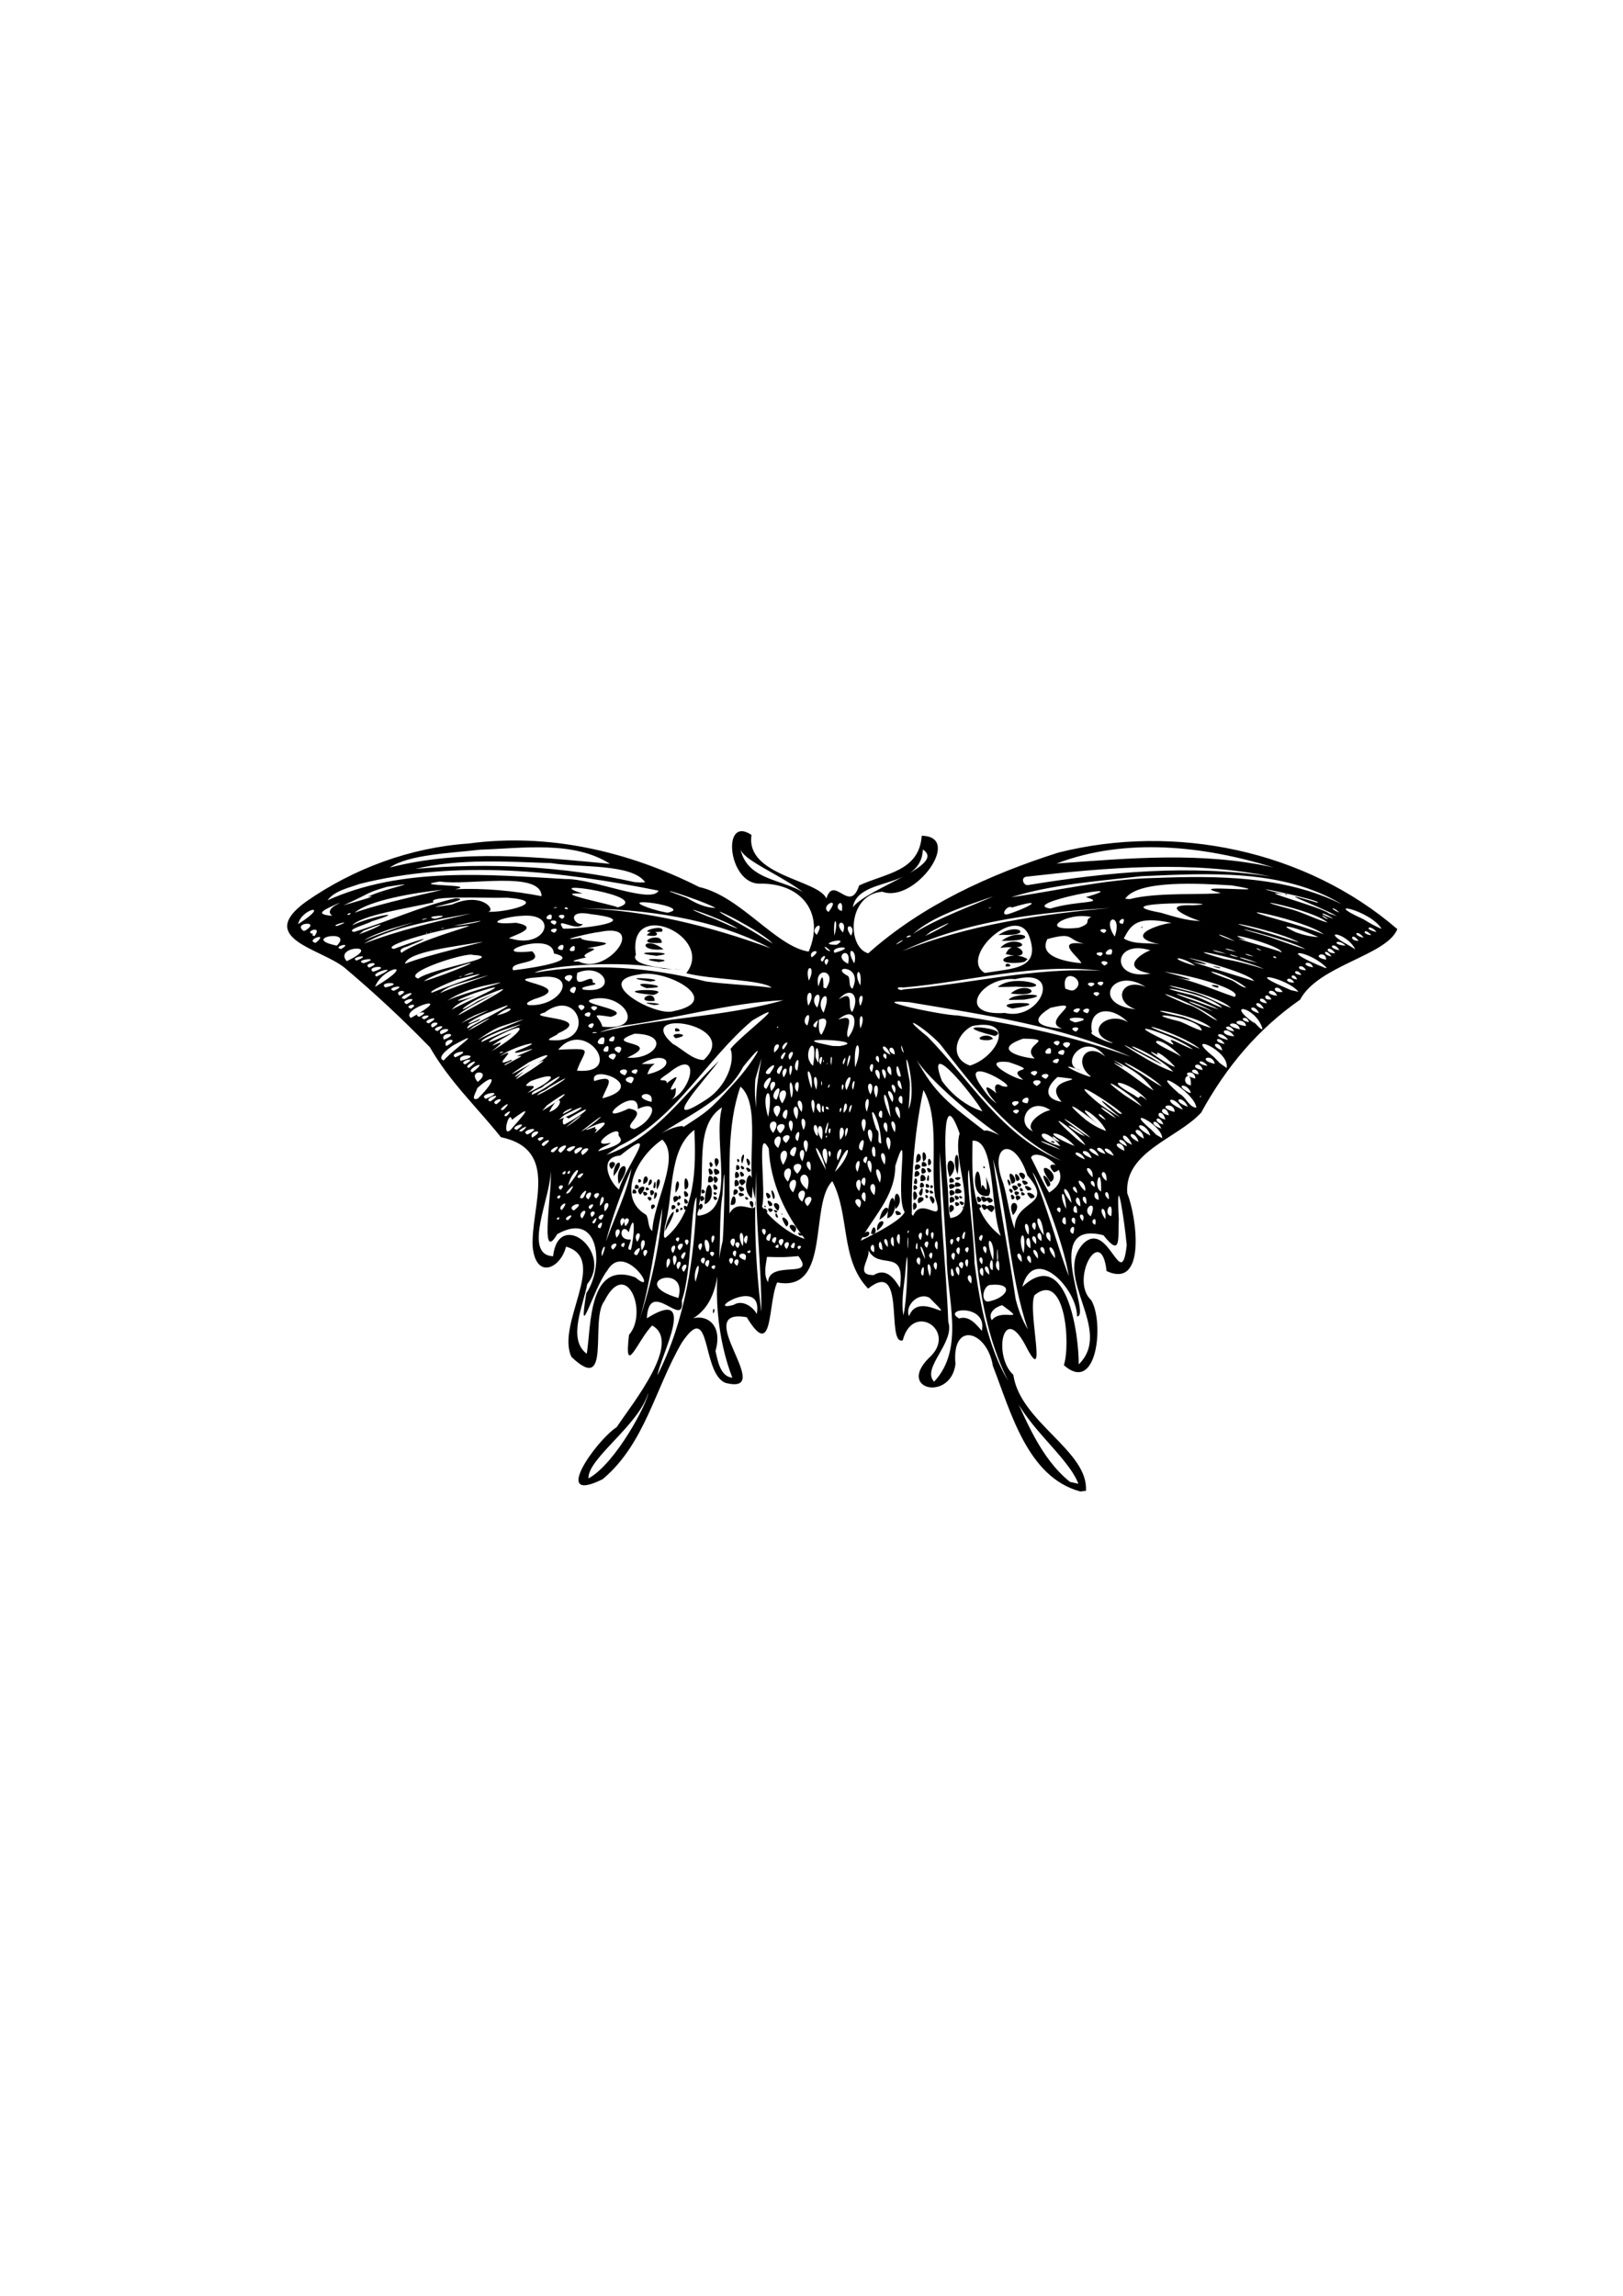 <?xml version="1.0" encoding="UTF-8" standalone="no"?>
<svg
   xmlns:dc="http://purl.org/dc/elements/1.1/"
   xmlns:cc="http://creativecommons.org/ns#"
   xmlns:rdf="http://www.w3.org/1999/02/22-rdf-syntax-ns#"
   xmlns:svg="http://www.w3.org/2000/svg"
   xmlns="http://www.w3.org/2000/svg"
   xmlns:sodipodi="http://sodipodi.sourceforge.net/DTD/sodipodi-0.dtd"
   xmlns:inkscape="http://www.inkscape.org/namespaces/inkscape"
   sodipodi:docname="butterfly.svg"
   inkscape:version="1.0 (4035a4f, 2020-05-01)"
   id="svg8"
   version="1.1"
   viewBox="0 0 210 297"
   height="297mm"
   width="210mm">
  <defs
     id="defs2" />
  <sodipodi:namedview
     inkscape:document-rotation="0"
     inkscape:window-maximized="0"
     inkscape:window-y="23"
     inkscape:window-x="0"
     inkscape:window-height="943"
     inkscape:window-width="1252"
     showgrid="false"
     inkscape:current-layer="layer1"
     inkscape:document-units="mm"
     inkscape:cy="554.28571"
     inkscape:cx="-450"
     inkscape:zoom="0.35"
     inkscape:pageshadow="2"
     inkscape:pageopacity="0.0"
     borderopacity="1.0"
     bordercolor="#666666"
     pagecolor="#ffffff"
     id="base" />
  <g
     id="layer1"
     inkscape:groupmode="layer"
     inkscape:label="Layer 1">
    <path
       d="m 139.762,192.942 c -6.836,-1.863 -8.974,-10.295 -11.293,-16.232 -0.744,-4.594 -5.378,-5.888 -4.84,-0.248 -0.606,4.83 -7.564,3.366 -3.47,-0.756 3.903,-3.442 -2.035,-7.435 -3.351,-2.31 -2.23,0.677 0.481,-10.685 -4.483,-6.693 -3.647,-3.801 -2.335,-9.529 -4.632,-13.903 -3.001,2.975 -0.135,14.455 -7.132,13.103 -1.237,2.689 -0.458,10.279 -3.938,4.501 -7.446,-1.322 3.95,10.167 -2.725,8.503 -3.183,-1.196 -1.79,-11.048 -5.682,-5.205 -3.444,5.874 -4.764,13.077 -10.237,17.654 -6.752,3.365 -0.875,-4.988 1.81,-6.728 2.197,-3.284 8.472,-10.998 4.6,-13.151 -1.772,1.698 -3.692,7.043 -3,1.206 2.522,-2.892 -0.323,-10.051 -3.182,-4.388 -1.928,2.428 1.011,12.301 -4.269,7.24 -2.029,-4.31 4.836,-12.68 -0.697,-14.261 -0.714,2.824 -3.885,4.296 -4.316,0.035 -0.269,-5.262 3.561,-12.572 -4.113,-14.2 -3.19,-3.973 -6.639,-7.191 -9.183,-11.627 -3.602,-3.706 -7.141,-6.999 -11.075,-10.317 -3.121,-2.474 -11.471,-3.759 -4.994,-8.494 6.179,-4.316 13.524,-7.036 21.084,-7.549 10.261,-1.394 20.661,0.997 29.818,5.627 5.348,1.179 9.9,7.69 14.17,8.357 2.074,-4.758 -0.685,-8.862 -6.293,-8.796 -4.144,0.124 -5.018,-8.943 -1.1,-6.298 -0.813,5.299 8.637,5.784 9.687,8.221 1.003,-3.154 3.006,2.09 4.241,-1.684 3.374,-1.585 7.77,-1.794 8.099,-6.429 5.401,0.079 -0.92,8.784 -5.098,7.238 -4.515,0.32 -4.637,7.18 -1.829,7.97 6.976,-6.229 15.727,-10.203 24.592,-13.03 15.092,-3.804 32.03,-0.312 43.871,9.897 -1.376,3.44 -10.224,4.661 -12.583,9.131 -5.404,3.759 -9.53,8.638 -12.808,14.62 -3.1,3.353 -9.945,5.048 -9.557,10.413 1.186,2.922 2.542,12.472 -2.674,10.073 -0.699,-6.286 -4.81,1.177 -1.988,3.765 1.697,2.81 0.795,12.251 -3.536,8.409 0.875,-2.693 0.202,-12.231 -3.783,-9.077 -0.997,1.897 1.837,12.501 -1.215,6.464 -2.924,-5.516 -4.162,1.48 -1.542,3.86 0.853,6.116 9.769,9.858 9.39,15.013 l -0.74,0.078 z m -0.115,-0.363 -0.24,-0.089 z m -0.115,-0.631 c -1.422,-3.695 -7.284,-7.721 -8.866,-12.728 2.076,4.405 3.897,9.368 7.78,12.487 z M 76.145,191.261 c 3.559,-1.96 7.684,-9.861 7.72,-11.053 -1.15,4.133 -7.886,8.508 -7.72,11.053 z M 120.863,178.744 c 4.05,-4.331 1.625,-10.865 1.633,-16.156 -0.274,-4.517 -0.573,-9.027 -0.887,-13.541 -0.105,7.345 0.811,14.652 1.087,21.954 0.907,2.682 -3.518,5.97 -1.833,7.744 z m 9.574,-0.11 c -4.226,-8.508 -4.207,-18.091 -5.063,-27.309 -0.507,0.607 0.71,8.534 0.707,12 0.675,5.225 1.779,11.014 4.356,15.31 z m -35.678,-0.406 c -1.87,-4.783 -2.725,-11.755 -1.246,-17.716 0.212,-2.543 0.384,-13.479 -0.022,-6.019 -0.976,6.071 1.174,14.313 -4.98,16.626 2.076,-1.587 5.216,-0.341 4.067,3.652 0.282,1.228 0.609,3.315 2.181,3.457 z m -2.484,-8.294 c -0.151,-0.987 0.449,-0.591 0,0 z m -7.213,7.979 c 3.633,-7.142 4.787,-15.118 5.073,-23.04 -0.786,0.799 -0.585,9.653 -1.914,13.347 0.409,3.95 -4.235,-3.106 -4.528,2.325 6.723,-4.242 1.779,4.861 1.369,7.367 z m 54.511,-1.405 c 4.57,-4.493 -3.419,-11.277 0.586,-15.622 3.295,-3.204 4.932,6.564 5.627,0.205 -0.277,-3.078 -1.424,-10.59 -1.024,-3.376 -0.144,2.303 0.388,5.119 -1.987,2.082 -8.144,-2.069 -1.448,10.522 -3.418,10.501 0.024,-3.585 -5.563,-9.428 -7.082,-3.824 5.831,-5.443 7.346,6.46 7.298,10.034 z m -63.655,-1.376 c 0.585,-3.324 0.116,-12.159 6.287,-9.881 3.276,2.765 -1.34,-4.881 -3.635,-0.876 -1.82,2.307 -3.851,9.99 -2.709,2.923 2.308,-3.356 1.797,-10.772 -3.763,-7.641 -2.438,4.182 -0.503,-6.322 -0.873,-8.107 0.168,2.991 -3.724,10.765 0.336,10.969 0.72,-6.225 7.823,-0.565 4.417,3.604 -0.447,2.607 -2.624,7.105 -0.061,9.009 z m 51.119,-2.962 c 0.779,-3.565 -5.276,-2.936 -2.943,-1.605 1.288,-0.423 2.221,0.765 2.943,1.605 z m 5.962,-0.191 c -2.442,-7.145 -2.489,-14.787 -4.506,-22.034 0.833,6.038 2.028,12.049 2.916,18.091 0.344,1.378 0.842,2.73 1.59,3.944 z m -50.317,-1.07 c 1.563,-4.733 2.696,-9.734 3.025,-14.658 -1.06,4.885 -1.539,9.864 -3.025,14.658 z M 128.335,170.794 c 1.253,-1.672 4.691,0.494 1.344,-1.948 -0.818,0.194 -1.937,0.992 -1.344,1.948 z m -10.71,-0.525 c 1.255,-3.526 6.746,1.708 2.637,-2.383 -1.465,-0.791 -3.25,1.099 -2.637,2.383 z m -0.745,-0.095 c 0.628,-2.294 0.701,-11.975 0.225,-5.144 -0.209,1.701 -0.484,3.431 -0.225,5.144 z m -18.958,-0.172 c 0.886,-5.074 -6.958,-0.113 -2.998,-1.196 1.129,-0.727 2.527,0.258 2.998,1.196 z m 0.593,-0.286 c 0.023,-6.084 -0.84,-12.151 -0.636,-18.232 -0.367,6.081 -0.134,12.19 0.636,18.232 z m 29.285,-1.33 c 2.515,-0.413 3.638,-2.487 0.274,-2.157 -0.85,0.167 -1.221,2.064 -0.274,2.157 z m -40.025,-0.468 c 1.353,-4.734 -6.843,-2.026 0,0 z m 28.665,-1.318 c 0.77,-5.325 -2.704,-2.167 -4.08,-4.875 0.277,1.166 -1.829,3.251 0.694,3.226 1.702,-1.076 2.789,0.682 3.387,1.649 z m 9.231,-0.554 c 0.326,-1.846 -1.178,-0.949 0,0 z m -35.689,-0.221 c 1.176,-3.637 -0.459,-1.724 0,0 z m 9.402,0.057 c 0.082,-2.987 6.309,-0.297 3.919,-3.386 -1.125,0.1 -1.94,0.189 -4.063,0.099 -0.15,1.058 -0.482,2.316 0.144,3.287 z m 20.925,-0.764 c 0.557,-1.705 -0.865,-2.433 0,0 z m 3.134,-0.172 c -0.406,-2.252 -0.663,0.823 0,0 z m 3.746,0.134 c 0.308,-2.035 -1.068,-0.587 0,0 z m 11.095,0.011 c -0.541,-3.981 -3.963,-12.822 -4.684,-13.415 1.869,4.353 3.041,9.045 4.684,13.415 z m -18.815,-0.087 c 0.377,-2.403 -0.817,-0.009 0,0 z m 4.597,0.011 c 0.426,-1.787 -1.063,-1.209 0,0 z m 3.937,-0.115 c 0.028,-1.829 -1.308,-0.961 0,0 z m -39.52,-0.364 c 1.11,-1.654 -0.935,-0.781 0,0 z m 39.968,-0.24 c 0.16,-2.81 -0.92,-0.099 0,0 z m 0.832,0.087 c 0.178,-2.648 -1.02,-0.515 0,0 z m -8.17,-0.087 c 0.552,-1.622 -0.907,-1.002 0,0 z m -33.385,-0.076 c 1.068,-1.547 -0.734,-1.104 0,0 z m 4.654,-0.028 c 0.666,-0.944 -0.979,-0.332 0,0 z m 32.086,-0.076 c 0.713,-1.431 -1.158,-0.806 0,0 z m -38.192,-0.087 c 1.095,-1.126 -0.285,-2.028 0,0 z m 38.88,-0.104 c 0.506,-1.763 -0.826,-0.851 0,0 z m -33.568,-0.029 c 0.746,-1.764 -1.078,-0.447 0,0 z m 3.795,-0.142 c 0.757,-1.479 -1.143,-0.69 0,0 z m -8.152,-0.049 c 0.942,-1.37 -0.653,-2.015 0,0 z m 31.753,-0.066 c 0.467,-1.813 -1.081,-0.633 0,0 z m 8.092,-0.087 c 0.358,-1.458 -0.948,-0.867 0,0 z m -32.468,-0.019 c 0.881,-1.124 -0.919,-0.988 0,0 z m -3.582,-0.046 c 0.757,-1.383 -1.07,-0.628 0,0 z m 42.367,-0.076 c 0.167,-1.666 -1.194,-0.815 0,0 z m -1.196,-0.162 c 0.114,-1.771 -1.319,-1.063 0,0 z m -35.782,-0.22 c 0.668,-1.521 -2.002,-0.699 0,0 z m 26.983,-0.02 c 0.641,-1.621 -0.917,-0.805 0,0 z m 5.092,0.028 c 0.459,-2.734 -1.445,-3.925 0,0 z m -8.791,-0.151 c -0.17,-1.814 -1.233,-2.477 0,0 z m -31.311,-0.011 c 1.047,-1.833 -0.918,-0.304 0,0 z m 40.751,-0.201 c -0.173,-3.259 -0.203,2.123 0,0 z m -8.627,0.164 c 0.544,-1.457 -0.864,-0.53 0,0 z m 13.767,-0.011 c 0.247,-1.365 -1.421,-1.642 0,0 z m 2.227,-0.047 c 0.088,-1.767 -1.651,-2.005 0,0 z m -41.392,-0.21 c 0.594,-1.417 -0.896,-0.592 0,0 z m -17.21,-0.068 c 0.956,-2.305 -0.363,-0.793 0,0 z m 5.504,0.038 c 1.04,-1.141 -0.694,-1.111 0,0 z m 8.752,0 c 0.862,-0.813 -0.952,-0.8 0,0 z m -9.717,-0.181 c 1.247,-2.021 -1.325,0.034 0,0 z m 41.622,-0.057 c 0.573,-1.703 -0.945,-0.674 0,0 z m 11.102,-0.058 c 0.141,-1.561 -1.309,-0.82 0,0 z m -7.635,-0.087 c 0.563,-1.27 -0.984,-1.207 0,0 z m 4.922,-0.028 c 0.484,-3.791 -1.049,-2.277 0,0 z m -45.367,-0.019 c 0.921,-1.691 -0.824,-0.84 0,0 z m 9.899,0 c 0.561,-0.717 -0.896,-0.116 0,0 z m 16.109,-0.115 c 0.246,-1.928 -1.109,-0.391 0,0 z m 12.078,0.039 c 0.64,-1.242 -0.915,-0.487 0,0 z m -33.492,-0.126 c 0.523,-1.553 -1.107,-2.456 -0.272,-0.036 z m -8.647,-0.143 c 1.123,-1.571 -0.515,-1.964 0,0 z m 31.158,-0.087 c -0.216,-2.312 -0.948,-0.006 0,0 z m -32.554,-0.009 c 0.435,-1.556 0.635,-5.505 -0.282,-2.254 -0.907,-1.4 -1.66,1.094 0.242,0.93 0.13,0.248 -0.736,1.465 0.041,1.324 z m 8.982,0.077 c 0.794,-1.545 -0.885,-0.786 0,0 z m -2.667,-0.01 c 1.287,-1.418 -0.999,-0.811 0,0 z m -8.638,-0.076 c 1.372,-1.347 -0.945,-0.699 0,0 z m 38.163,-0.115 c 0.149,-2.831 -0.206,-0.873 0,0 z m 1.223,0.019 c 0.104,-1.854 -0.499,0.289 0,0 z m 2.572,0.087 c 0.333,-2.076 -0.848,-0.611 0,0 z m -17.917,-0.03 c 0.878,-0.608 -0.636,-0.62 0,0 z m -1.567,-0.038 c 0.988,-1.453 -1.003,-0.894 0,0 z m 0.927,-0.124 c 0.611,-1.586 -1.1,0.084 0,0 z m 30.614,0.019 c 0.067,-2.676 -1.231,-0.586 0,0 z m -37.876,-0.019 c 0.898,-1.073 -1.058,-0.932 0,0 z m 5.217,-0.02 c 0.411,-0.941 -0.925,2.1e-4 0,0 z m 19.263,-0.019 c 0.707,-1.465 -0.949,-0.651 0,0 z m -39.271,-0.076 c 0.666,-1.115 -0.908,-0.248 0,0 z m 34.206,-0.02 c 0.133,-1.689 -1.095,-1.056 0,0 z m -19.989,-0.057 c 0.859,-1.782 -1.14,-0.931 0,0 z m 20.762,-0.011 c 0.14,-2.512 -0.92,-0.461 0,0 z m -19.539,-0.027 c 0.457,-2.622 -1.071,-1.958 0,0 z m 4.958,-0.068 c 1.071,-1.345 -1.057,-0.987 0,0 z m -12.181,-0.085 c 0.764,-0.964 -0.855,-0.968 0,0 z m 34.253,-0.03 c 0.739,-1.147 -0.681,-0.877 0,0 z m -6.765,-0.076 c 0.387,-2.502 -0.908,-0.785 0,0 z m 17.687,-0.028 c 0.251,-1.608 -1.221,-1.06 0,0 z m -37.493,-0.057 c 0.67,-2.074 -0.939,-0.498 0,0 z m 3.688,-0.058 c 0.784,-1.566 -1.097,-0.367 0,0 z m -8.094,-0.01 c 0.833,-1.285 -0.472,-1.321 0,0 z m -9.698,-0.162 c 1.054,-1.692 -0.785,-1.247 0,0 z m -4.062,-0.01 c 1.105,-3.119 2.74,-6.367 3.323,-9.498 -1.302,3.05 -2.558,6.435 -3.323,9.498 z m 45.626,0.011 c 0.586,-1.169 -0.846,-0.459 0,0 z m -36.29,-0.038 c 0.634,-1 -0.877,-0.38 0,0 z m 48.165,-0.011 c 0.287,-2.069 -1.341,-1.048 0,0 z m -36.337,-0.085 c 0.77,-2.039 -1.223,-0.087 0,0 z m 27.393,0.013 c 0.717,-1.522 -0.879,-0.352 0,0 z m 7.808,0.007 c 0.145,-1.977 -1.237,-0.614 0,0 z m -23.402,-0.03 c 2.116,-1.025 5.306,-2.706 5.694,-3.72 -1.31,-2.055 0.793,-12.328 -1.218,-5.951 0.032,3.991 -3.099,6.802 -4.476,9.671 z m 0.211,-0.434 c 0.711,-1.678 1.652,-0.042 0,0 z m 1.127,-0.483 c 0.392,-2.06 1.137,0.472 0,0 z m 0.803,-0.382 c -0.241,-1.717 1.933,-1.571 0,0 z m 0.291,-1.424 c 0.553,-2.709 2.222,-1.339 0,0 z m 1.008,-0.182 c 0.471,-5.664 1.999,-0.459 0,0 z m 1.223,-0.42 c -0.795,-1.23 1.571,0.052 0,0 z m -0.167,-0.774 c -0.556,-3.771 1.544,-1.21 0,0 z m 3.274,4.014 c 0.63,-1.671 -0.844,-0.79 0,0 z m 5.607,-0.164 c 0.566,-2.129 -0.749,0.113 0,0 z m -4.09,0.057 c 0.572,-1.351 -0.639,-1.08 0,0 z m -16.511,-0.057 c -2.508,-3.142 -4.46,-7.276 -4.665,-11.675 -1.696,-3.223 -0.26,5.834 -0.877,7.485 0.894,1.417 3.528,3.646 5.542,4.19 z m -0.721,-0.45 c -0.609,-0.884 1.032,0.233 0,0 z m -0.635,-0.372 c -1.771,-1.483 1.017,-1.14 0,0 z m -1.046,-0.775 c -1.535,-2.309 1.076,-0.573 0,0 z m -1.051,-1.166 c -0.352,-1.302 -0.574,0.134 0,0 z m 0.516,-0.363 c -0.393,-0.39 0.289,0.063 0,0 z m -2.37,-0.152 c -0.341,-1.502 1.174,0.071 0,0 z m 1.543,-0.105 c -0.776,-0.673 0.744,-0.17 0,0 z m -0.726,-0.076 c -0.927,-0.853 1.122,-0.404 0,0 z m 0.994,-0.153 c -1.482,-1.468 0.86,-1.224 0,0 z m -1.643,-0.459 c -0.353,-0.306 0.323,-0.265 0,0 z m 0.573,-0.153 c -0.923,-1.563 1.175,-0.041 0,0 z m 0.483,-0.927 c -0.772,-2.496 0.688,-0.114 0,0 z m -0.707,-0.058 c -0.862,-1.545 1.11,-0.23 0,0 z m -13.267,5.093 c 3.95,-3.219 3.996,-9.101 3.765,-13.98 -3.451,2.584 -2.635,8.491 -3.836,12.572 0.049,0.232 -0.296,1.348 0.071,1.408 z m -0.038,-0.879 c 0.291,-2.515 2.403,-4.037 0,0 z m 1.438,-2.398 c -0.209,-1.089 0.875,-0.11 0,0 z m 0.535,-0.306 c -0.054,-0.715 0.727,-0.093 0,0 z m 0.554,-0.058 c -0.464,-1.215 1.177,0.094 0,0 z m -1.624,-0.019 c -0.373,-1.191 1.219,-0.292 0,0 z m 0.779,-0.487 c -0.417,-0.87 0.803,-0.295 0,0 z m 0.903,-0.316 c -0.476,-1.416 1.07,0.189 0,0 z m -1.362,-0.143 c -0.714,-1.374 1.493,-0.763 0,0 z m 0.573,-0.363 c -0.268,-0.98 0.687,-0.308 0,0 z m 0.803,-0.344 c -0.633,-1.676 1.175,0.007 0,0 z m -1.237,-0.525 c -0.109,-2.608 1.065,-1.234 0,0 z m 1.204,-0.44 c -0.327,-3.137 1.193,-0.153 0,0 z m -8.834,6.259 c 1.222,-1.343 -0.636,-1.569 0,0 z m 40.276,-0.238 c 0.408,-1.923 -0.791,-0.425 0,0 z m 9.445,-0.005 c -1.437,-3.519 -0.63,-12.603 -3.664,-12.313 -0.052,5.099 -0.299,9.225 3.664,12.313 z m -1.181,-3.064 c -1.933,-1.154 1.37,-1.294 0,0 z m -0.975,-0.287 c -1.21,-1.373 1.416,-0.45 0,0 z m -0.741,-0.201 c -0.567,-1.159 1.02,-0.223 0,0 z m 1.39,-0.717 c -1.257,-1.384 1.509,-0.353 0,0 z m -1.428,-0.087 c -0.703,-1.595 1.214,-0.099 0,0 z m 0.664,-0.028 c -1.12,-1.481 1.604,-0.235 0,0 z m 0.688,-0.803 c -3.109,0.587 -1.202,-6.681 -0.945,-0.887 0.132,-1.807 1.003,2.167 0.614,-1.598 0.189,0.727 0.85,1.841 0.331,2.485 z m -0.626,-3.564 c -0.249,-0.562 0.456,-0.042 0,0 z m 5.786,8.628 c 0.381,-2.012 -1.192,-1.813 0,0 z m 1.987,0.057 c -0.251,-3.407 -1.75,-2.422 0,0 z m -36.164,-0.046 c 0.747,-1.002 -0.96,-1.127 0,0 z m 39.959,-0.153 c 0.601,-1.823 -1.077,-0.394 0,0 z m -21.338,-0.106 c 0.312,-0.731 -0.33,-0.051 0,0 z m -33.107,-0.276 c 0.109,-3.648 3.721,-9.473 1.287,-11.815 -3.291,2.2 -5.964,7.467 -2.106,9.722 0.424,0.543 0.175,1.673 0.819,2.093 z m -0.064,-2.791 c -0.505,-1.006 1.098,-0.629 0,0 z m -0.253,-1.099 c -0.968,-0.755 0.814,-0.609 0,0 z m 0.559,-0.201 c -0.165,-1.537 0.875,-0.828 0,0 z m -1.247,-0.449 c -0.789,-0.999 1.097,-0.309 0,0 z m 0.846,-0.029 c -0.593,-1.297 1.112,-0.502 0,0 z m -1.381,-0.124 c -1.187,-0.947 1.617,-1.76 0,0 z m -1.027,-0.182 c -0.06,-1.25 1.175,0.294 0,0 z m 1.753,-0.365 c -0.285,-0.898 1,0.015 0,0 z m 1.414,-0.103 c -0.368,-1.869 1.003,-1.7 0,0 z m -2.881,-0.124 c -0.01,-1.258 1.21,0.216 0,0 z m 2.408,-0.153 c 0.257,-1.96 0.516,0.63 0,0 z m -0.65,-0.268 c 0.18,-1.617 0.945,-0.228 0,0 z m -0.655,-0.163 c -0.053,-2.035 1.366,-0.425 0,0 z m -0.626,-0.201 c -0.177,-0.994 0.881,-0.049 0,0 z m 51.306,6.129 c 0.549,-1.685 -1.056,-0.803 0,0 z m -56.231,-0.223 c 0.844,-1.574 -1.046,-0.059 0,0 z m 53.604,0.039 c 0.074,-3.916 5.264,-2.765 1.639,-6.89 -1.69,-5.264 -5.094,-4.019 -3.121,1.009 0.585,1.902 0.796,4.213 1.482,5.88 z m -0.202,-1.731 c -1.038,-2.403 1.597,-1.793 0,0 z m 0.502,-1.921 c -0.711,-1.155 1.3,-0.422 0,0 z m -0.65,-0.115 c -0.552,-1.351 0.989,-0.062 0,0 z m 2.441,-0.124 c -1.584,-1.601 1.658,-0.18 0,0 z m -1.93,-0.401 c -0.734,-0.933 1.216,-0.379 0,0 z m 0.75,-0.01 c -0.405,-0.942 1.079,0.093 0,0 z m -1.342,-0.277 c -0.886,-0.926 0.697,-0.518 0,0 z m 1.185,-0.248 c -0.426,-1.026 0.938,0.126 0,0 z m -0.764,-0.057 c -1.109,-1.228 1.375,-0.583 0,0 z m 1.682,-0.038 c -1.255,-1.31 1.569,-0.043 0,0 z m -1.07,-0.42 c -0.876,-0.782 0.891,-0.598 0,0 z m -1.299,-0.206 c -0.759,-1.589 0.632,-0.343 0,0 z m 1.949,-0.1 c -1.053,-1.18 1.389,-0.192 0,0 z m -1.62,-0.163 c -1.093,-2.803 1.427,-0.199 0,0 z m 0.612,-0.344 c -0.764,-2.011 1.183,-0.008 0,0 z m 0.855,-0.18 c -1.547,-1.435 1.02,-0.938 0,0 z m -51.96,6.008 c 1.122,-1.421 -0.681,-1.28 0,0 z m 0.497,0.031 c 1.291,-1.292 -0.671,-1.448 0,0 z m 60.8,-0.199 c 0.317,-1.481 -0.966,-0.312 0,0 z m -3.822,-0.038 c 0.182,-2.064 -1.088,-0.12 0,0 z m 1.174,-0.03 c 0.358,-1.543 -1.095,-0.643 0,0 z M 76.939,158.23 c 0.834,-1.556 -0.944,0.265 0,0 z m 63.149,-0.258 c 0.523,-1.196 -1.013,-1.091 0,0 z M 73.489,157.857 c 1.392,-1.308 -1.033,-0.186 0,0 z m -1.232,-0.066 c 0.465,-0.669 -0.68,-0.059 0,0 z m 5.532,-0.002 c 1.082,-1.348 -1.166,-0.298 0,0 z m 65.233,-0.074 c 0.217,-1.914 -1.227,-1.629 0,0 z m -67.688,-0.096 c 1.248,-1.856 -0.927,-0.652 0,0 z m 47.641,-0.039 c 3.995,-0.6 0.112,-7.178 1.191,-10.947 -2.5,-7.036 -1.837,4.223 -1.56,6.724 0.145,1.327 0.024,3.229 0.37,4.222 z m -0.067,-0.717 c -0.491,-1.883 1.395,-0.606 0,0 z m 1.667,-0.602 c -0.206,-0.406 0.341,0.099 0,0 z m -0.865,-0.22 c -0.646,-1.069 1.199,-0.199 0,0 z m 0.764,-0.115 c -1.069,-0.817 0.874,-0.492 0,0 z m -1.543,-0.315 c -0.409,-1.662 1.501,-0.21 0,0 z m 0.779,-0.373 c -0.744,-1.133 1.12,-0.228 0,0 z m 0.521,-0.201 c -0.531,-0.717 0.84,-0.021 0,0 z m -1.261,-0.343 c -0.629,-1.455 1.526,-0.341 0,0 z m 0.65,-0.306 c -0.34,-1.431 1.936,0.123 0,0 z m -0.674,-0.564 c -0.735,-1.229 1.688,-0.449 0,0 z m 0.688,-0.287 c -0.508,-1.278 1.74,-0.019 0,0 z m -0.76,-0.545 c -0.317,-1.398 1.428,0.083 0,0 z m 1.065,-0.315 c -1.252,-0.38 1.188,-0.649 0,0 z m -1.07,-0.397 c -1.141,-3.569 1.834,-1.987 0,0 z m 1.032,-0.329 c -1.034,-2.842 0.615,-3.902 0,0 z m -47.335,5.504 c 1.128,-0.928 -0.677,-1.015 0,0 z m 64.564,-0.104 c 1.105,-2.555 -1.456,-0.977 0,0 z m 2.661,-0.023 c 0.359,-2.652 -1.287,-0.307 0,0 z m -25.65,-0.034 c 1.208,-2.801 4.228,1.748 2.831,-2.489 -0.566,-4.452 0.618,-10.122 -1.487,-13.796 -1.06,4.86 -1.567,10.47 -1.5,15.653 l -0.015,0.417 0.169,0.215 z m 0.051,-0.766 c -0.346,-1.917 1.101,-0.408 0,0 z m 2.499,-0.793 c -1.219,-1.78 0.908,-0.749 0,0 z m -1.868,-0.067 c -0.482,-1.405 1.753,-0.685 0,0 z m -0.592,-0.401 c -0.427,-2.371 1.162,-0.373 0,0 z m 1.581,-0.273 c -0.4,-0.91 0.791,-0.043 0,0 z m -0.917,-0.616 c 0.794,-2.028 0.529,1.283 0,0 z m 1.471,0 c -0.427,-0.892 1.074,0.15 0,0 z m -0.516,-0.019 c -0.545,-1.055 0.987,-0.132 0,0 z m -1.605,-0.401 c -0.35,-1.363 1.127,-0.163 0,0 z m 2.202,-0.22 c -0.372,-0.802 0.767,-0.22 0,0 z m -0.592,-0.096 c -0.409,-1.133 1.09,0.079 0,0 z m -0.807,-0.027 c -0.127,-1.46 1.221,0.137 0,0 z m -0.803,-0.537 c 0.186,-1.696 0.871,0.59 0,0 z m 0.884,-0.278 c -0.295,-1.894 1.576,0.077 0,0 z m 0.798,-0.181 c 0.277,-1.68 0.45,0.797 0,0 z m -1.581,-0.373 c -0.17,-1.666 1.501,-0.131 0,0 z m 0.932,-0.411 c -0.398,-1.608 1.334,-0.054 0,0 z m 0.879,-0.153 c -0.811,-1.234 1.077,-0.146 0,0 z m -1.734,-0.315 c -0.377,-1.487 1.68,-0.337 0,0 z m 0.86,-0.478 c -0.249,-1.433 1.504,0.249 0,0 z m 0.822,-0.134 c -0.248,-1.868 0.955,-0.069 0,0 z m -1.567,-0.343 c -0.068,-2.4 1.411,-0.312 0,0 z m 0.912,-0.163 c -0.44,-2.46 1.039,-0.412 0,0 z m -29.009,7.013 c 4.98,-0.673 1.724,-9.417 2.981,-14.008 -3.744,2.429 -1.994,8.58 -2.979,12.627 0.376,0.143 -0.631,1.458 -0.001,1.38 z m 0.1,-0.736 c -0.306,-1.507 1.003,-0.53 0,0 z m 0.626,-0.736 c 0.211,-5.284 2.02,-0.64 0,0 z m -0.497,-0.382 c -0.351,-1.437 1.169,-0.233 0,0 z m 1.796,-0.172 c -0.647,-0.981 0.996,-0.079 0,0 z m 0,-0.65 c -0.568,-0.673 0.832,-0.218 0,0 z m -1.658,-0.201 c -0.304,-1.119 1.032,0.016 0,0 z m 1.605,-0.459 c -0.606,-1.6 1.198,0.038 0,0 z m 0.091,-0.87 c -0.774,-1.595 1.143,-0.579 0,0 z m -0.874,-0.106 c -0.164,-1.946 1.548,0.141 0,0 z m 0.912,-0.965 c -0.822,-1.625 1.548,-0.215 0,0 z m -0.726,-0.038 c -0.598,-1.807 1.172,0.08 0,0 z m 0.1,-0.965 c -0.468,-1.377 0.849,-0.145 0,0 z m 0.741,-0.029 c -0.759,-1.836 1.037,-1.102 0,0 z m 1.731,6.031 c 1.441,-2.603 4.319,1.545 3.091,-2.859 -0.863,-4.065 0.997,-11.28 -1.671,-13.556 -1.799,5.083 -1.356,11.025 -1.42,16.415 z m 2.97,-0.718 c -1.048,-1.154 0.559,-1.214 0,0 z m -2.828,-0.42 c 0.328,-2.621 1.305,0.374 0,0 z m 2.03,-0.641 c -0.626,-0.778 0.825,-0.06 0,0 z m 0.721,-0.162 c -1.944,-1.501 0.561,-5.922 0,0 z m -1.529,-0.268 c -0.84,-0.931 1.498,-0.171 0,0 z m -0.817,-0.162 c -0.304,-1.504 1.348,-0.375 0,0 z m 0.932,-0.449 c -1.123,-1.369 1.37,-0.31 0,0 z m -0.779,-0.697 c -0.328,-1.875 1.352,-0.03 0,0 z m 0.893,-0.105 c -1.244,-1.208 1.516,-0.888 0,0 z m -0.836,-0.946 c -0.308,-1.822 1.264,-0.068 0,0 z m 0.745,-0.21 c -0.646,-1.406 1.098,0.002 0,0 z m 0.936,-0.593 c -0.999,-1.15 1.071,-0.179 0,0 z m -1.548,-0.247 c -0.264,-1.467 1.085,-0.026 0,0 z m 0.688,-0.116 c -0.509,-1.038 0.973,0.126 0,0 z m 0.855,-0.448 c -0.807,-1.867 0.793,-0.382 0,0 z m -0.798,-0.258 c -0.443,-1.012 0.731,-2.046 0,0 z m -0.573,-0.191 c -0.321,-0.869 0.601,-0.156 0,0 z m 43.92,6.537 c -0.026,-2.08 -1.081,0.165 0,0 z m -2.227,-0.029 c 0.461,-1.157 -1.051,-0.531 0,0 z m -62.899,-0.259 c 1.973,-1.501 -1.23,-0.626 0,0 z m 4.012,0.117 c 1.267,-1.31 -0.448,-1.589 0,0 z m -5.561,-0.172 c 1.349,-1.738 -0.829,-0.367 0,0 z m 3.716,-0.125 c 1.111,-1.22 -0.919,-0.342 0,0 z m 61.545,-0.028 c -0.166,-3.135 -1.152,-2.009 0,0 z m -26.745,-0.163 c 0.877,-1.605 -1.578,-1.348 0,0 z m 28.589,-0.172 c -0.042,-2.189 -1.326,-0.648 0,0 z m -35.296,-0.019 c 1.598,-1.933 -1.36,-1.255 0,0 z m -26.899,-0.043 c 1.076,-0.734 0.158,-2.192 0,0 z m 62.95,-0.214 c 0.205,-1.662 -1.136,-0.874 0,0 z m -1.902,-0.163 c -0.316,-2.409 -2.004,-2.374 0,0 z m -34.866,-0.162 c 1.334,-2.408 -1.583,-1.347 0,0 z m 8.16,0 c 0.41,-2.3 -1.203,-0.748 0,0 z m 30.222,-0.24 c -0.077,-2.117 -1.23,-0.188 0,0 z m -66.025,-0.069 c 1.164,-1.677 -1.128,-0.556 0,0 z m 67.335,0.003 c 0.1,-1.63 -1.12,-0.784 0,0 z m -71.147,-0.077 c 0.693,-0.835 -0.81,-0.22 0,0 z m 4.806,-0.029 c 1.223,-1.15 -1.01,-0.7 0,0 z m -1.671,-0.085 c 1.305,-2.288 -1.374,0.496 0,0 z m 37.667,-0.343 c 0.612,-2.428 -1.443,-1.36 0,0 z m 26.257,-0.268 c -0.13,-1.467 -1.201,-0.668 0,0 z m 3.085,-0.221 c 0.098,-3.891 -1.169,-0.496 0,3e-5 z m -68.767,0.106 c 1.511,-2.187 -1.531,0.963 0,0 z m 28.914,0.019 c 1.39,-2.778 -1.557,-1.452 0,0 z m 33.127,0.028 c 4.079,-2.571 -1.64,-6.032 -2.351,-4.543 0.773,1.491 1.513,3.209 2.351,4.543 z m -0.205,-0.775 c -1.714,-3.167 1.33,-0.032 0,0 z m 0.382,-0.574 c -2.63,-3.581 1.732,-1.036 0,0 z m 0.454,-1.27 c -1.775,-1.856 2.201,-0.707 0,0 z m -25.195,2.419 c 0.791,-2.495 -1.234,-1.286 0,0 z m 29.2,0 c 0.347,-1.143 -1.626,-2.099 -0.429,-0.463 z m -67.86,-0.154 c 1.012,-0.914 -0.845,-0.632 0,0 z m 7.568,-0.037 c 0.858,-3.077 5.546,-8.733 0.156,-4.405 -2.838,0.208 -1.443,3.381 -0.156,4.405 z m -0.025,-0.727 c -0.739,-2.825 2.348,-3.323 0,0 z m -0.674,-0.999 c -0.106,-2.393 1.903,-2.302 0,0 z m -0.268,-0.917 c -1.095,-1.199 1.426,-1.281 0,0 z m 25.321,2.633 c 0.923,-3.167 -2.4,-1.868 0,0 z m 37.199,-0.333 c 0.068,-1.368 -1.18,-0.63 0,0 z m -68.128,-0.154 c 2.612,-3.139 0.463,-2.25 0,0 z m 38.354,0 c 0.582,-2.057 -1.163,-0.538 0,0 z m 1.969,-0.401 c 0.667,-1.801 -1.36,-2.746 0,0 z m -11.887,-0.134 c 1.429,-2.84 -1.651,-1.618 0,0 z m 41.22,-0.076 c 0.113,-1.92 -1.426,-1.11 0,0 z m -68.165,-0.382 c 1.427,-1.332 -1.087,-0.119 0,0 z m 66.35,-0.095 c 0.252,-1.479 -1.738,-1.713 0,0 z m -68.299,-0.402 c 0.568,-0.919 -0.875,0.085 0,0 z m 0.65,-0.115 c 0.229,-0.896 -0.767,0.326 0,0 z m 29.457,0.047 c 1.743,-1.85 -1.685,-1.537 0,0 z m 9.509,-0.123 c 0.566,-2.046 -1.222,-2.133 0,0 z m -4.655,-0.106 c 2.315,-2.176 2.194,-5.134 0,0 z m 2.935,-0.008 c 0.905,-2.523 -0.828,-1.095 0,0 z m -6.097,-0.154 c 0.303,-2.021 -1.23,-1.083 0,0 z m 2.015,-0.097 c -0.721,-3.064 -2.497,-4.413 0,0 z m -5.542,-0.658 c 1.627,-2.648 -1.311,-2.203 0,0 z m 13.129,-0.019 c 0.518,-2.076 -1.265,-1.898 0,0 z m -7.548,-0.038 c 0.702,-3.061 -1.375,-2.359 0,0 z m 5.113,-0.142 c 0.753,-1.728 -0.994,-0.403 0,0 z m -8.209,-0.259 c 0.9,-2.302 -1.086,-1.561 0,0 z m 4.577,-0.105 c 1.288,-2.534 -0.533,-1.299 0,0 z m 28.961,0.036 c -6.725,-3.313 -11.229,-9.374 -15.727,-15.105 -2.193,-2.338 -5.737,-4.286 -1.595,-0.931 5.526,5.648 9.639,12.919 17.323,16.036 z m 3.03,-0.169 c -0.643,-1.426 -2.404,-0.942 0,0 z m 0.868,-0.16 c -0.468,-1.581 -2.328,-0.854 0,0 z m -33.891,-0.128 c 0.469,-0.872 -0.544,-1.241 0,0 z m -4.625,-0.115 c 1.154,-2.584 -1.584,-0.286 0,0 z m 10.5,0.066 c 0.207,-2.108 -0.795,-1.317 -0.26,-0.089 z m 28.943,-0.085 c -0.603,-1.542 -2.404,-1.061 0,0 z m 1.938,-0.049 c -0.713,-1.606 -2.249,-0.845 0,0 z m -68.739,-0.096 c 2.003,-1.451 -0.869,-0.864 0,0 z m 3.096,-0.038 c 6.25,-2.103 10.016,-7.849 14.549,-12.138 -1.99,2.66 -8.037,9.143 -1.606,4.976 2.64,-1.705 3.723,-4.984 3.098,-6.529 1.454,-1.861 8.389,-6.944 2.834,-3.69 -6.024,5.073 -9.82,12.641 -17.152,16.216 l -0.956,0.639 z m 64.564,-0.104 c -0.736,-1.525 -1.983,-0.502 0,0 z m -68.539,-0.01 c 2.268,-1.467 -0.954,-0.73 0,0 z m -1.911,-0.153 c 1.981,-1.871 -1.356,-0.436 0,0 z m -0.975,-0.057 c 1.793,-1.598 -1.325,-0.017 0,0 z m 32.697,0.019 c 0.85,-2.136 -1.058,-2.044 0,0 z m -30.566,-0.124 c 2.11,-1.415 -1.575,-0.244 0,0 z m 3.659,-0.029 c 4.126,-1.105 2.729,-1.629 2.621,-2.117 0.377,-1.685 -4.472,1.879 -0.97,1.011 -0.463,0.466 -1.353,0.524 -1.65,1.106 z m 68.07,-0.057 c 0.019,-1.488 -2.219,-0.997 0,0 z m -33.929,-0.047 c 0.869,-2.892 -1.235,-0.232 0,0 z m 3.487,-0.049 c 0.788,-1.943 -1.115,-2.453 0,0 z m 22.217,-0.046 c -2.104,-1.215 -4.14,-1.598 -0.773,-0.29 z m -36.558,-0.23 c 1.256,-2.644 -1.583,-1.182 0,0 z m 45.147,-0.201 c -0.458,-1.384 -2.036,-0.833 0,0 z m -75.484,-0.038 c 1.973,-1.574 -1.113,-0.265 0,0 z m 66.858,0.011 c -2.425,-3.089 -3.948,-1.01 0,0 z m -0.775,-0.412 c -1.051,-0.202 0.075,-0.425 0,0 z m 2.599,0.391 c -1.899,-2.256 -5.085,-2.084 0,0 z m 1.414,-0.096 c -1.071,-1.821 -6.18,-5.325 -1.619,-1.258 0.499,0.468 1.028,0.909 1.619,1.258 z m -9.135,-0.005 c -4.577,-2.755 -11.324,-8.649 -12.77,-11.136 2.478,4.527 4.182,5.683 8.851,9.298 0.085,-0.429 3.255,1.013 3.919,1.838 z m 15.165,-0.051 c -1,-2.2 -2.049,-0.843 0,0 z m -32.449,-0.191 c -0.112,-3.581 -2.148,-6.07 -0.621,-1.778 0.648,0.325 -0.17,1.81 0.621,1.778 z m -12.317,-0.049 c 1.515,-1.642 -1.453,-1.01 0,0 z m 10.999,-0.085 c 0.711,-2.205 -1.238,-2.202 0,0 z m 34.608,-0.058 c -0.473,-1.669 -2.074,-0.977 0,0 z m -10.184,-0.02 c -1.597,-1.468 -0.93,-0.125 0,0 z m -33.903,-0.095 c 0.755,-2.382 -0.985,-0.429 0,0 z m -33.357,-0.01 c 1.418,-0.857 -1.101,-0.414 0,0 z m 38.823,-0.142 c 1.285,-1.238 -0.412,-2.82 0,0 z m -2.361,-0.01 c 0.544,-2.785 -1.377,-1.88 0,0 z m -21.671,-0.153 c 1.758,-1.52 4.255,-1.886 3.67,-1.428 3.097,-2.024 3.378,-2.086 6.551,-5.634 2.128,-2.203 5.164,-7.018 1.281,-2.238 -2.461,4.666 -8.054,6.631 -11.501,9.299 z m 63.33,0.019 c -0.175,-1.753 -2.293,-1.262 0,0 z m 2.389,-0.057 c -0.076,-1.868 -5.152,-4.214 -1.441,-1.124 l 0.672,0.678 z m -43.437,-0.057 c 0.222,-0.565 -0.321,-0.165 0,0 z m 34.16,0.011 c -1.251,-1.295 -5.628,-3.975 -1.908,-1.273 l 0.94,0.677 z m -72.266,-0.03 c 2.02,-1.179 -0.533,-0.967 0,0 z m 71.72,-0.057 -0.104,-0.017 z m -31.158,-0.047 c 0.799,-1.704 -0.329,-1.368 0,0 z m 31.005,-0.059 c -1.649,-1.549 -3.492,-2.013 -0.667,-0.304 z m -34.608,-0.028 c 0.194,-2.204 -1.052,-1.582 -0.223,-0.191 z m 43.046,-0.066 c -0.629,-2.032 -2.954,-1.54 0,0 z m -80.587,-0.153 c 2.471,-1.299 -1.353,-0.523 0,0 z m 38.649,-0.161 c 0.82,-3.28 -0.578,0.304 0,0 z m 0.431,0.067 c 0.461,-1.223 -0.502,-0.577 0,0 z m -30.396,-0.068 c 4.438,-3.409 -4.225,0.835 0.115,-0.831 -0.318,0.723 0.558,-0.263 -0.115,0.831 z m 24.021,0.019 c 1.819,-1.777 -1.554,-1.43 0,0 z m -0.936,-0.057 c 1.513,-2.153 -1.468,-1.775 0,0 z m 14.744,-0.085 c 0.347,-2.125 -1.164,-1.182 0,0 z m 0.994,9.1e-4 c 0.502,-1.693 -1.196,-2.053 0,0 z m -48.187,-0.145 c 1.624,-1.417 -1.419,0.314 0,0 z m 34.81,0.049 c 0.764,-1.979 -1.044,-1.783 0,0 z m 9.392,0.013 c 0.865,-2.366 -0.99,-1.975 0,0 z m 21.9,-0.038 c -1.212,-1.007 1.192,-2.602 2.22,-2.746 -2.825,-1.91 -4.644,1.801 -2.22,2.746 z m -58.496,0.015 c 1.448,-0.603 4.939,-3.938 0,0 z m -9.125,-0.2 c 1.474,-1.704 3.355,-3.715 0.18,-1.309 -0.348,-1.47 -1.384,2.39 -0.18,1.309 z m 77.061,0.132 c -0.987,-2.205 -4.904,-4.173 -1.185,-0.963 -2.31,-1.929 -5.057,-3.549 -1.486,-0.504 0.811,0.616 1.701,1.144 2.671,1.467 z m -76.249,-0.142 c 2.017,-1.417 -1.339,-0.272 0,0 z m 37.092,0.019 c 0.848,-1.604 -0.901,-2.247 0,0 z m -21.9,-0.115 c 2.417,-0.946 3.493,-4.018 0.459,-2.599 0.16,-3.474 -6.54,2.435 -1.177,-0.059 2.928,0.44 -1.24,2.358 0.719,2.658 z m 68.199,-0.07 c -0.765,-1.649 -1.891,-0.587 0,0 z m -77.028,-0.197 c 1.623,-0.904 3.429,-2.889 0,0 z m 77.295,-0.338 c -0.609,-1.528 -1.646,-0.362 0,0 z m -77.419,-0.034 c 2.819,-1.515 4.167,-2.985 0.447,-0.72 -0.799,-0.787 -0.965,1.036 -0.447,0.72 z m -0.182,-0.116 0.182,-0.084 z m 25.34,-0.276 c -1.541,-2.768 1.617,-12.768 -0.535,-5.427 -0.148,1.819 -0.042,3.684 0.535,5.427 z m 44.813,-0.143 c -0.994,-1.334 -1.45,-0.687 0,0 z m -70.764,-0.048 c 2.861,-1.038 4.542,-2.627 0.677,-0.585 z m 30.777,-0.047 c 0.751,-2.393 -1.241,-1.941 0,0 z m 47.68,0.039 c -0.384,-1.732 -1.781,-0.447 0,0 z m -49.075,-0.096 c 0.813,-2.47 -1.293,-0.321 0,0 z m 23.074,-0.01 h -0.033 z m -8.341,-0.028 c 0.211,-2.235 -1.432,-1.821 0,0 z m -2.331,-0.076 c 0.324,-2.03 -1.059,-0.219 0,0 z m 30.317,0.037 c -1.455,-1.492 -3.197,-2.042 -0.613,-0.35 z m -29.19,-0.133 c -0.473,-4.324 -1.645,-3.389 0,0 z m 29.698,9.1e-4 c -2.677,-2.13 -3.519,-3.211 -0.198,-0.545 2.625,1.127 -8.041,-6.001 -3.088,-1.688 1.016,0.854 2.141,1.566 3.286,2.233 z m -79.365,-0.154 c 1.372,-1.422 -1.113,0.134 0,0 z m 33.834,0.105 c 0.892,-4.686 -1.138,-3.433 0,0 z m 1.147,0 c 1.44,-2.125 -1.513,-1.718 0,0 z m 50.709,-0.2 c -0.439,-1.715 -1.798,-0.294 0,0 z m -78.438,-0.163 c 2.635,-1.275 0.055,-0.562 0,0 z m 2.828,0.038 0.074,-0.102 z m 55.858,-0.076 c 1.205,-0.827 -1.366,-0.563 0,0 z m -26.238,-0.076 c 0.571,-2.271 -0.856,-2.306 0,0 z m 0.89,-0.046 c 0.248,-2.232 -1.207,-0.882 0,0 z m 2.989,0.008 c 1.004,-0.84 -0.006,-2.259 0,0 z m 0.794,-0.028 c 0.76,-1.904 -0.365,-0.602 0,0 z m -1.233,-0.029 c 0.516,-0.917 -0.272,-0.625 0,0 z m -4.977,-0.047 c 0.506,-2.087 -1.394,-1.864 0,0 z m 2.875,-0.009 c 0.015,-1.959 -0.602,0.12 0,0 z m 45.386,-0.002 c -0.004,-1.493 -2.692,-0.694 0,0 z m -80.931,0 c 2.138,-0.636 1.565,-3.096 0,0 z m 41.097,-0.028 c 0.835,-2.661 -0.71,-1.677 0,0 z m 14.964,-0.057 c -1.067,-1.898 -7.527,-9.972 -5.245,-3.941 1.297,1.794 3.124,3.257 5.245,3.941 z M 65.148,143.572 c 1.745,-1.785 -1.308,0.31 0,0 z m 5.073,0.086 c 2.944,-1.718 4.352,-3.398 0.562,-0.672 l -0.641,0.729 0.079,-0.057 z m 82.842,-0.096 c -1.285,-2.16 -2.981,-1.238 0,0 z m -45.807,-0.057 c -0.219,-0.789 -0.801,0.056 0,0 z m 10.3,0 c 1.349,-2.989 -1.254,-10.505 0.158,-3.6 0.054,1.168 -0.076,2.631 -0.158,3.6 z m 37.237,-0.199 c -0.171,-2.085 -6.679,-5.702 -2.22,-1.825 0.845,0.354 1.222,1.733 2.22,1.825 z m -1.09,-0.134 c -0.824,-1.723 -2.276,-0.743 0,0 z m -5.954,-0.04 c -1.566,-1.853 -6.727,-4.75 -2.289,-1.484 0.755,0.506 1.529,0.984 2.289,1.484 z m -16.473,-0.047 c 1.665,-0.886 -1.244,-0.799 0,0 z m -67.057,-0.229 c 1.727,-1.269 -1.096,-0.382 0,0 z m 52.505,-0.047 c 0.341,-2.052 -1.177,-0.516 0,0 z m 12.258,-0.04 c -1.146,-1.115 -2.337,-3.247 -0.038,-1.327 -0.44,-0.831 -0.116,-1.513 0.666,-0.958 3.358,0.911 -6.012,-4.763 -2.607,0.118 0.564,0.798 1.139,1.63 1.98,2.167 z m -27.767,-0.027 c 1.621,-2.563 -1.386,-1.891 0,0 z m 31.723,-0.019 c 0.768,-1.597 -1.82,-0.088 0,0 z m -17.475,-0.142 c 0.609,-1.234 -1.503,-2.489 0,0 z m -31.179,-0.03 c 0.473,-1.851 -3.045,-0.764 0,0 z m 53.079,-0.008 c -3.004,-3.367 4.755,-2.634 -0.509,-3.221 -1.363,1.117 -2.034,2.775 0.509,3.221 z m -73.928,-0.049 c 2.203,-1.464 -1.16,-0.345 0,0 z m 84.976,-0.144 c -1.837,-2.374 -6.497,-3.333 -1.649,-0.669 1.217,0.972 0.056,-0.638 1.649,0.669 z m -61.605,-0.066 c 2.809,-1.25 3.917,-6.902 -0.229,-3.517 -2.454,1.653 -0.127,0.489 -0.323,1.373 3.245,-2.527 -0.987,1.901 1.207,0.585 -0.098,0.094 0.208,1.076 -0.655,1.558 z m 13.674,-0.028 c 1.315,-3.098 -1.394,-0.364 0,0 z m -38.66,-0.134 c 2.646,-2.604 2.152,-3.405 -0.083,-1.339 -0.036,0.377 -0.985,1.701 0.083,1.339 z m 1.041,0.028 c 3.058,-1.294 -1.279,-0.673 0,0 z m 15.078,-0.057 c 6.263,-1.657 -1.796,-4.608 -1.056,-2.242 3.2,-1.007 1.468,0.838 1.056,2.242 z m 24.452,-0.028 c 0.702,-1.653 -0.718,-3.584 0,0 z m 10.988,-0.038 c 0.808,-2.322 -0.934,-1.935 0,0 z m 42.012,-0.182 c -0.125,-0.389 -0.17,0.432 0,0 z m -85.899,-0.134 c 2.551,-1.17 5.896,-3.638 1.503,-1.026 -0.41,0.44 -1.171,0.487 -1.503,1.026 z m -0.688,-0.076 c 2.525,-1.053 5.816,-3.988 1.568,-1.186 -0.194,0.39 -1.652,0.619 -1.568,1.186 z m 43.819,-0.038 c 0.919,-1.805 -1.032,-1.951 0,0 z m -44.393,-0.191 c 3.635,-1.654 4.312,-3.009 0.44,-1.548 -2.027,1.415 2.039,-0.269 -0.44,1.548 z m 47.527,0 c 0.545,-1.154 -1.1,-1.703 0,0 z m 38.346,-0.008 c -0.465,-1.407 -2.308,-1.11 -0.303,-0.074 z m -50.91,-0.134 c 0.658,-2.353 -1.019,-0.933 0,0 z m -3.393,-0.125 c 1.417,-1.56 -0.675,-1.641 0,0 z m 49.476,-0.053 c -1.333,-1.804 -2.502,-2.643 -5.21,-3.95 3.707,2.448 -2.268,-1.11 1.217,1.175 1.343,0.857 2.751,2.044 3.993,2.776 z m -40.303,-0.042 c 0.51,-0.889 -0.28,-1.098 0,0 z m 0.564,-0.028 c 1.446,-3.123 -0.776,-1.121 0,0 z m -3.917,-0.037 c 0.517,-2.236 -0.889,-2.184 0,0 z m 4.758,0 c 0.614,-2.197 -0.485,-0.65 0,0 z m 6.325,-0.058 c -0.274,-2.269 -1.115,-0.583 0,0 z m -17.543,-0.058 c 1.807,-3.053 -1.287,-0.402 0,0 z m 5.848,-0.037 c 0.351,-2.269 -1.267,-3.618 0,0 z m 2.206,-0.106 c 0.507,-0.925 -0.345,-0.071 0,0 z m 43.131,-0.144 c -1.898,-1.916 -8.051,-4.875 -2.712,-1.71 0.883,0.602 1.765,1.211 2.712,1.71 z m -16.205,-0.085 c 1.714,-1.044 -1.619,-0.947 0,0 z m -27.767,-0.317 c -0.204,-1.102 -0.126,0.946 0,0 z m 0.459,0.087 c -0.286,-1.632 0.265,0.447 0,0 z m 47.259,0.153 c 0.098,-2.582 -1.742,-0.322 0,0 z m -72.408,-0.268 c 1.284,-1.553 -2.13,-0.616 0,0 z m -19.874,-0.191 c 2.053,-1.559 -1.468,-1.687 0,2e-5 z m 51.951,-0.296 c 0.435,-1.743 -1.324,-1.628 0,0 z m 18.633,0.02 c -2.581,-1.888 2.716,-0.745 -1.878,-2.283 -4.063,-0.416 0.852,2.268 1.878,2.283 z m -65.635,-0.049 c 2.293,-1.346 5.909,-3.858 1.426,-1.338 2.997,-1.524 3.918,-2.666 0.234,-0.861 -5.234,3.41 0.688,-0.119 0.109,0.356 -0.948,0.5 -3.301,2.598 -0.765,0.829 -0.321,0.35 -0.755,0.598 -1.004,1.014 z m 2.656,-2.351 0.13,-0.147 z m 45.08,2.293 c 0.632,-1.256 -1.09,-2.019 0,0 z m 20.83,0 c 1.263,-1.049 -1.684,-0.623 0,0 z m 19.339,-0.038 c -0.01,-1.421 -2.429,-0.64 0,0 z m -53.26,-0.153 c 1.134,-1.781 -0.687,-1.244 0,0 z m 39.73,-0.144 c -2.338,-1.755 -0.612,-4.626 1.873,-2.55 -2.664,-3.548 -6.132,1.222 -3.173,1.777 -3.537,-1.299 -0.466,0.402 1.204,0.822 l 0.096,-0.048 z m -24.565,-0.017 c -0.674,-3.108 -0.861,0.484 0,0 z m -14.324,-0.068 c 0.751,-1.849 -0.502,-1.594 0,0 z m 31.627,0 c 1.247,-1.006 -1.562,-0.584 0,0 z m -53.03,-0.038 c 1.193,-1.296 -1.886,-0.707 0,0 z m 18.738,-0.2 c 1.964,-2.656 -1.756,0.314 0,0 z m 15.747,0.173 c 0.108,-2.139 -1.22,-0.707 0,0 z m -31.561,-0.106 c 4.094,-0.905 2.552,-3.372 -0.747,-1.343 2.917,0.095 1.256,-0.514 0.747,1.343 z m 71.318,0.019 c -0.107,-1.198 -1.863,-0.363 0,0 z m -54.253,-0.053 c 1.271,-2.284 -1.107,-0.267 0,0 z m -18.575,-0.023 c 0.983,-1.144 -1.593,-0.286 0,0 z m -21.117,-0.21 c 2.556,-1.997 -1.184,-0.271 0,0 z m 51.673,-0.019 c 0.659,-1.915 -0.868,-0.756 0,0 z m 39,-0.051 c -2.188,-2.418 -9,-4.943 -2.796,-1.814 5.357,3.313 -8.254,-4.45 -1.688,-0.437 1.725,1.033 3.14,1.813 4.483,2.251 z m -48.65,-0.14 c 0.644,-2.909 -0.936,-0.376 0,0 z m -28.512,0 c 6.334,0.596 1.05,-6.941 -2.419,-2.705 4.86,-0.213 3.429,-0.179 2.419,2.705 z m 80.969,-0.076 c -0.341,-1.407 -2.047,-0.322 0,0 z m -94.947,-0.276 c 2.216,-1.752 -1.076,-0.194 0,0 z m 98.043,0.009 c 0.456,-2.347 -5.955,-4.859 -1.652,-1.428 l 0.789,0.812 z m -48.081,-0.076 c 1.285,-3.005 -0.266,-4.524 0,0 z m -1.032,-0.057 c 0.857,-1.725 0.13,-2.273 0,0 z m 42.435,-0.027 c -1.634,-1.762 -2.694,-2.158 -2.22,-1.501 -2.756,-1.538 1.678,1.585 2.22,1.501 z M 105.203,137.879 c 0.829,-5.068 -1.782,-1.412 0,0 z m -0.469,-0.488 c 0.089,-0.337 0.089,0.337 0,0 z m 51.512,0.489 c -0.947,-1.186 -1.749,-0.211 0,0 z m -48.722,-0.049 c 0.349,-1.495 -0.223,-1.479 0,0 z m 17.983,0.019 c 3.574,-1.106 6.079,-6.213 0.302,-5.125 -2.172,1.066 -3.057,4.167 -0.302,5.125 z m 2.446,-3.287 c -2.686,0.105 -0.117,-1.268 0.536,-0.159 z m 0.803,-0.535 c -7.345,-1.834 2.409,-1.099 0,0 z m -63.426,3.784 c 2.357,-1.302 2.516,-1.232 1.529,-1.185 5.165,-2.166 -1.336,0.292 -0.034,-0.658 4.819,-1.853 -0.374,-0.707 -2.147,0.676 3.04,-1.601 -1.603,1.827 1.416,0.483 0.716,-0.027 -1.091,0.521 -0.764,0.683 z m -5.16,-0.115 c 1.987,-1.165 -1.099,-0.407 0,0 z m 46.028,0.03 c 0.617,-1.924 -0.649,-0.624 0,0 z m 2.951,-0.011 c 0.709,-1.76 -0.407,-0.333 0,0 z m -2.083,-0.068 c -0.06,-0.452 -0.132,0.24 0,0 z m 50.117,-0.017 c -0.299,-1.489 -2.5,-0.562 0,0 z m -20.401,-0.087 c 1.006,-1.234 -1.657,-0.109 0,0 z m -30.928,-0.046 c 0.335,-1.328 -0.346,-3.132 -0.337,-0.733 z m 7.882,-0.049 c 0.14,-1.61 -0.997,-0.542 0,0 z m -7.128,-0.153 c -0.029,-0.685 -0.18,0.493 0,0 z m -47.011,-0.057 c 3.207,-0.808 -0.646,-1.064 0,0 z m -2.179,-0.057 c 1.235,-1.466 5.575,-4.325 1.356,-2.022 -0.314,0.146 -2.509,1.685 -1.356,2.022 z m 33.634,-0.057 c 5.095,-4.74 -9.389,-6.796 -3.998,-2.084 1.247,0.651 2.548,2.089 3.998,2.084 z m -3.612,-2.809 c -1.373,-0.931 2.678,-0.545 0,0 z m -0.057,-0.898 c -0.351,-0.963 1.417,0.141 0,0 z m 14.821,3.68 c 1.177,-1.792 -0.748,-0.83 0,0 z m -22.847,-0.01 c 1.291,-1.391 -1.851,-0.622 0,0 z m 21.891,-0.066 c 1.171,-1.915 -0.833,-0.128 0,0 z m 13.416,-0.019 c 0.264,-1.226 -0.993,-0.57 0,0 z m 19.214,-0.06 c -1.99,-1.836 3.107,-2.526 -1.498,-2.575 -4.108,1.405 -0.379,2.409 1.498,2.575 z m -74.968,-0.161 c 2.766,-1.249 -1.085,-0.621 0,0 z m 22.244,0.038 c 3.604,0.352 5.848,-3.014 0.955,-3.095 -4.608,1.641 4.102,0.8 -0.955,3.095 z m 65.184,-0.096 c -9.049,-4.018 -18.989,-5.433 -28.686,-7.072 -6.242,-0.519 4.485,1.748 6.232,1.709 7.606,1.143 15.203,2.762 22.453,5.363 z m 6.508,-0.027 c -2.191,-2.2 -3.457,-2.259 -3.239,-1.826 0.544,0.536 2.338,1.237 3.239,1.826 z m -37.619,-0.24 c -0.788,-1.959 -1.759,-0.826 0,0 z m 0.545,-0.028 c -0.029,-1.695 -1.549,-0.573 0,0 z m 21.775,0.047 c 0.862,-1.339 -1.772,-0.203 0,0 z m -1.595,-0.2 c 0.346,-1.726 -1.719,0.383 0,0 z m -71.271,-0.029 c 1.097,-0.262 -0.184,-0.233 0,0 z m 15.432,-0.028 c 1.116,-1.375 -1.756,-0.772 0,0 z m 36.834,-0.029 c -0.495,-1.914 -0.428,-0.205 0,0 z m -16.759,-0.019 c 1.504,-1.313 -0.335,-1.539 0,0 z m 4.357,-0.134 -0.018,-0.156 z m -25.865,-0.028 c 0.42,-1.725 -1.524,0.387 0,0 z m -15.069,-0.029 c 3.491,-1.96 5.909,-4.685 0.25,-1.657 -2.826,1.86 5.506,-2.351 0.867,0.209 -3.097,2.037 2.33,-1.187 -1.117,1.448 z m 1.934,-1.577 0.219,-0.152 z m 1.047,-0.926 0.162,-0.013 z m 91.556,2.427 c -0.25,-1.436 -2.005,-0.839 0,0 z m -56.784,-0.142 c 1.418,-1.833 -0.699,-0.381 0,0 z m 53.001,-0.001 c -2.179,-1.755 -10.02,-4.238 -3.952,-1.335 3.27,1.882 -0.488,-0.753 1.951,0.434 0.662,0.31 1.307,0.662 2.001,0.9 z m -5.198,-2.302 0.052,-0.02 z m 6.077,2.225 c -2.422,-2.059 -10.451,-4.243 -3.521,-1.667 1.2,0.461 2.407,1.203 3.521,1.667 z m -17.199,-0.123 c 1.478,-1.114 -1.655,-0.843 0,0 z m -80.3,-0.229 c 2.112,-1.173 -0.652,-1.012 0,0 z m 50.89,0 c 4.385,-0.741 -7.2,-1.249 -1.873,-0.226 l 0.927,0.203 z m 28.187,-0.076 c 1.103,-0.965 -1.48,-0.591 0,0 z m -58.715,-0.2 c 0.651,-2.092 -2,0.29 0,0 z m 80.358,9e-4 c -0.816,-1.292 -1.771,-0.282 0,0 z m -14.447,-0.153 c -3.987,-1.297 -0.755,-4.276 1.938,-2.659 -2.437,-2.413 -5.236,-1.599 -4.663,1.305 -0.651,0.111 2.284,1.512 2.725,1.354 z m -81.725,-0.087 c 2.619,-1.323 8.438,-3.522 2.389,-1.414 -0.605,0.278 -2.484,1.015 -2.389,1.414 z m 17.094,-0.124 c 0.672,-1.518 -1.579,0.262 0,0 z m -8.055,-0.125 c 5.854,0.462 3.651,-6.98 -0.85,-3.59 -3.047,0.816 6.763,0.485 1.719,2.71 0.062,0.222 -1.941,0.862 -0.869,0.88 z m -9.555,0 c 2.649,-1.573 9.819,-4.014 3.108,-1.801 -1.064,0.341 -2.703,1.489 -3.108,1.801 z m 97.136,-0.038 c -1.012,-1.421 -2.35,-0.46 0,0 z m -101.474,-0.038 c 2.389,-0.94 -0.64,-1.011 0,0 z m 77.739,-0.057 -0.398,-0.05 z m -25.435,-0.229 c 1.39,-1.689 1.048,-4.231 -1.3,-2.294 2.644,-0.988 0.69,1.477 1.3,2.294 z m 49.964,-0.142 c -1.159,-1.665 -2.372,-0.17 0,0 z m -53.393,-0.229 c 2.139,-3.906 -2.311,-1.096 -0.718,-0.928 0.802,-2.95 -0.075,0.767 0.718,0.928 z m -49.257,-0.03 c 2.462,-0.956 -0.787,-0.86 0,0 z m 19.626,-0.153 c 1.339,-0.011 -0.169,-0.28 0,0 z m 0.917,-0.115 c 7.832,-1.924 16.017,-1.928 23.765,-4.144 -7.037,0.337 -13.931,2.399 -20.931,3.311 -0.909,0.198 -2.204,0.551 -2.834,0.833 z m 61.591,-0.076 c 1.224,-0.833 -1.444,-0.635 0,0 z m 20.505,-0.038 c -0.637,-1.249 -2.005,-0.297 0,0 z m -103.098,-0.038 c 1.921,-1.218 -1.312,-0.359 0,0 z m 3.956,-0.038 c 2.583,-1.341 4.319,-2.535 0.701,-0.553 z m 94.938,-0.019 c -0.11,-1.812 -9.208,-2.717 -2.869,-1.194 0.973,0.36 1.86,0.925 2.869,1.194 z m 4.93,-0.172 c -0.185,-1.323 -2.771,-0.622 0,0 z m -22.951,-0.068 c -3.096,-1.014 3.621,-3.919 -1.555,-2.712 -3.27,2.004 -0.74,2.514 1.555,2.712 z m 25.856,-0.104 c -0.938,-2.863 -5.001,-3.408 -0.959,-0.561 -0.851,-1.163 1.101,1.362 0.959,0.561 z m -102.888,0.096 c 1.667,-1.036 8.927,-4.634 2.946,-2.15 -1.69,0.542 -4.609,2.449 -1.226,0.85 -0.323,0.556 -1.623,0.484 -1.72,1.299 z m 50.881,-0.028 c 0.868,-1.78 -0.429,-2.435 0,0 z m -34.752,-0.049 c 1.001,-1.224 -1.374,-0.294 0,0 z m 24.051,-0.008 c 0.248,-0.423 -0.278,-0.074 0,0 z m 56.077,-0.04 c -2.168,-1.953 -11.198,-3.02 -3.628,-1.395 1.231,0.415 2.346,1.125 3.628,1.395 z m -100.786,-0.028 c 1.866,-0.843 -0.695,-0.88 0,0 z m 48.558,-0.266 c 0.89,-2.695 -1.126,-0.615 0,0 z m -26.525,0.151 c 5.895,0.635 2.849,-4.565 -1.358,-3.55 -2.15,0.634 5.622,1.345 2.455,2.284 -3.039,-0.468 -1.458,-0.154 -1.097,1.267 z m 83.281,-0.076 c -0.155,-1.33 -2.709,-0.365 0,0 z M 55.488,132.385 c 2.143,-1.281 -1.335,-0.308 0,0 z m 4.185,0 c 1.48,-0.825 5.803,-2.625 1.794,-1.058 l -0.954,0.489 z m 79.44,-0.115 c 3.549,-0.684 -2.738,-0.941 0,0 z m 22.492,-0.038 c -0.25,-1.082 -1.689,-0.297 0,0 z m -4.07,-0.163 c -2.019,-2.113 -11.33,-5.25 -4.001,-2.161 1.514,0.403 2.623,1.519 4.001,2.161 z M 54.895,131.869 c 1.717,-0.886 -1.191,-0.409 0,0 z m -1.729,-0.181 c 6.358,-3.549 -1.588,-1.168 0,0 z m 1.06,-0.144 c 1.979,-1.013 -1.197,-0.469 0,0 z m 21.996,0 c 0.855,-1.193 -1.632,-0.225 0,0 z m -16.931,-0.191 c 2.171,-1.198 9.574,-5.12 3.407,-2.505 -2.488,1.009 -4.448,2.904 -0.874,0.659 6.117,-2.734 -1.833,0.772 -2.534,1.846 z m 5.657,-3.183 c 0.318,-0.459 0.454,0.136 0,0 z m -0.65,3.183 c 2.787,-0.638 1.88,-1.606 0,0 z m 76.421,-0.268 c 0.928,-1.154 -1.652,-0.375 0,0 z m 9.287,0.008 -0.268,-0.037 z m 12.899,-0.008 c -0.581,-1.369 -1.944,-0.539 0,0 z m -32.882,-0.043 c 4.634,1.115 7.621,-5.947 1.347,-4.376 -4.348,-0.449 -7.926,4.827 -1.347,4.376 z m 0.987,-0.569 c -3.463,-0.949 6.333,-0.972 0,-5e-5 z m -0.497,-1.108 c 0.501,-1.035 6.514,-0.77 2.012,-0.045 l -1.047,0.023 z m 0.268,-0.841 c 2.126,-1.868 4.807,0.615 0,0 z m -1.696,-0.831 c 2.299,-1.97 8.431,0.409 2.42,-0.056 -0.806,0.035 -1.613,0.033 -2.42,0.056 z m -22.516,3.316 c 1.41,-3.764 -1.348,-1.76 0,0 z m 32.812,0 c 1.312,-1.078 -1.594,-0.319 0,0 z m -29.113,-0.085 c 1.034,-1.916 -0.077,-3.557 -1.75,-1.635 2.194,-1.407 0.987,1.021 1.75,1.635 z m 46.695,-0.059 c -2.542,-1.437 -5.041,-1.873 -0.921,-0.381 z M 87.115,130.818 c 6.836,-1.343 -1.014,-5.563 -4.43,-4.753 -6.268,0.863 2.195,5.48 4.43,4.753 z m -2.484,-0.803 c -3.122,-0.583 2.464,-0.14 0,0 z m 0.076,-0.535 c -2.971,0.26 -0.064,-1.725 0,0 z m -0.153,-0.764 c -6.724,-0.633 3.125,-1.049 0,0 z m -0.917,-0.889 c -3.215,-1.193 4.646,-0.095 0,0 z m 0.497,-0.85 c -5.267,-0.791 2.985,-0.32 0,0 z m -7.262,3.765 c 1.332,-0.739 -1.332,-0.797 0,0 z m -1.643,-0.038 c 1.363,-0.758 -1.343,-1.119 0,0 z m -16.779,-0.096 c 2.421,-1.323 9.438,-4.243 2.904,-2.115 -3.022,1.15 -2.647,1.277 0.25,0.319 -1.111,0.451 -2.347,0.854 -3.154,1.796 z m 4.395,-2.255 0.215,-0.015 z m 94.843,2.236 c -2.341,-1.376 -8.972,-3.113 -3.035,-1.086 1.005,0.38 2.011,0.759 3.035,1.086 z m -10.748,-0.028 c -3.05,-1.02 -1.837,-4.181 1.307,-2.867 -4.24,-2.795 -7.21,2.267 -1.307,2.867 z m -93.764,-0.068 c 1.37,-0.9 -1.202,-0.418 0,0 z m 10.636,0.011 -0.145,0.002 z m 99.716,0 c -0.716,-1.443 -1.792,-0.4 0,0 z m -5.381,-0.136 c -1.719,-1.938 -11.104,-3.373 -4.472,-1.766 1.597,0.306 2.939,1.279 4.472,1.766 z m 1.147,0.019 c -2.256,-2.093 -12.846,-3.966 -5.206,-2.098 1.844,0.435 3.427,1.506 5.206,2.098 z m -53.554,-0.036 c 1.146,-2.907 -1.328,-1.442 0,0 z m 5.58,-0.211 c 0.924,-1.959 -0.647,-1.557 0,0 z m -6.737,-0.029 c 1.261,-2.043 -0.683,-2.42 0,0 z m -36.165,-0.085 c 4.248,0.246 6.589,-4.217 1.466,-3.621 -6.368,0.448 5.484,1.025 -0.823,2.865 0.111,0.013 -1.428,0.49 -0.644,0.756 z m -15.795,-0.125 c 2.187,-1.19 -1.271,-0.509 0,0 z m 111.307,-0.104 c -0.618,-1.256 -1.691,-0.192 0,0 z M 57.895,129.442 c 2.047,-1.044 10.972,-3.28 4.591,-1.884 -1.607,0.402 -3.209,0.949 -4.591,1.884 z m 106.625,-0.162 c -0.789,-1.266 -1.348,0.268 0,0 z m -112.148,-0.048 c 2.623,-1.658 -1.605,-0.111 0,0 z m 100.652,-0.019 -0.24,-0.035 z m 6.708,-0.248 c 1.2,-0.8 -4.978,-2.709 -9.078,-3.247 2.467,0.638 5.452,1.505 1.128,0.668 2.762,0.497 5.337,1.701 7.95,2.579 z m -2.198,-1.185 c -2.03,-0.558 0.8,-0.369 0,0 z m -15.632,1.089 c 1.205,-0.728 -1.36,-0.666 0,0 z m 23.352,-0.057 c -0.613,-1.336 -2.08,-0.203 0,0 z m -113.552,-0.019 c 1.66,-0.834 -0.884,-0.782 0,0 z m 4.777,-0.115 c 0.283,-0.11 -0.276,0.029 0,0 z m 17.783,-0.181 c 1.022,-1.661 -1.525,-0.4 0,0 z m -17.324,-0.01 c 2.577,-1.227 10.31,-3.505 3.394,-1.515 -1.177,0.357 -2.469,0.633 -3.394,1.515 z m -1.032,-0.076 c 2.955,-1.225 10.209,-3.564 3.193,-1.679 -0.435,0.14 -4.001,1.624 -3.193,1.679 z m 110.065,-0.085 c -0.915,-1.33 -1.755,0.167 0,0 z m 2.045,-0.019 c -1.472,-1.801 -7.088,-2.838 -1.954,-0.647 l 0.961,0.429 z M 50.939,128.181 c 2.22,-0.998 -1.358,-0.405 0,0 z m 88.059,-0.115 c 1.883,-1.229 -1.774,-3.262 -1.159,-0.165 0.354,0.093 0.781,0.36 1.159,0.165 z m -63.502,-0.038 c 4.684,0.578 2.718,-3.666 -0.795,-2.178 -0.555,2.689 2.118,-0.307 1.998,1.257 1.47,0.353 -2.153,0.433 -1.204,0.921 z m 41.411,-0.038 c 8.556,-0.654 16.962,-2.931 25.608,-2.387 -8.592,-1.117 -17.096,1.414 -25.627,2.147 -1.372,-0.175 -0.471,0.544 0.02,0.24 z m -6.612,-0.076 c 1.54,-3.217 -3.189,-2.988 -0.554,-1.643 0.339,0.461 -0.014,1.295 0.554,1.643 z m -3.41,-0.046 c 1.618,-2.449 -1.715,-2.947 -0.977,-0.248 0.54,-1.944 0.626,-1.175 0.639,0.142 z m 54.376,-0.078 c -2.258,-1.932 -7.821,-3.051 -1.91,-0.98 0.641,0.284 1.181,0.88 1.91,0.98 z m -61.42,-0.01 c -1.159,-1.071 -7.847,-1.025 -11.046,-1.882 3.779,-4.76 -7.671,-9.889 -6.516,-2.379 -1.357,2.045 10.614,2.072 3.609,1.805 -4.91,-1.154 -15.107,-0.445 -16.726,0.517 7.381,-1.291 14.926,-0.731 22.155,1.12 2.828,0.401 5.692,0.451 8.524,0.818 z m -14.6,-3.325 c -4.056,-0.634 2.965,-0.389 10e-5,-1.5e-4 z m -0.306,-0.803 c -5.127,-0.624 4.089,-0.537 0,-4e-5 z m 0.917,-0.841 c -3.624,0.37 -2.525,-1.939 0,0 z m -0.229,-0.841 c -4.258,0.304 0.053,-1.701 0,0 z m -1.944,-0.985 c 1.028,-1.236 2.401,0.514 0,0 z m 2.632,-0.238 h 0.151 z m -0.65,-0.229 c -4.601,0.441 0.666,-1.257 0,0 z m -35.793,7.224 c 2.902,-0.689 -1.131,-0.811 0,0 z m -1.338,-0.076 c 5.74,-3.406 0.97,-2.648 0,0 z m 92.645,-0.038 c 1.467,-0.689 -1.435,-0.666 0,0 z m -29.85,-0.134 c 0.299,-2.749 -1.087,-1.862 0,0 z m 31.149,0.019 c 1.1,-0.867 -1.458,-0.491 0,0 z m -86.022,-0.046 -0.11,-0.004 z m 111.009,-0.345 c -0.638,-1.146 -1.722,-0.015 0,0 z m -93.802,-0.144 c 1.461,-1.462 -1.878,-0.711 0,0 z m -18.823,-0.038 c 2.83,-0.797 10.087,-3.851 3.275,-1.466 -1.071,0.327 -2.702,0.998 -3.275,1.466 z m 107.436,-0.019 c -0.657,-1.165 -9.354,-3.31 -8.302,-2.927 2.298,0.669 3.169,1.049 0.276,0.426 2.654,0.875 5.401,1.669 8.027,2.502 z m -4.51,-1.663 c -2.125,-0.565 0.8,-0.045 0,0 z m -53.107,1.607 c 1.071,-2.008 -0.643,-2.343 0,0 z m 63.178,-0.154 c -0.4,-1.091 -1.392,-0.167 0,0 z M 54.112,126.595 c 1.663,-1.314 11.559,-2.793 7.091,-3.056 -0.753,-0.423 -9.405,2.333 -7.09,3.056 z m 4.999,-0.046 -0.15,9.9e-4 z m 0.371,-0.145 c 0.885,-0.279 -0.371,-0.023 0,0 z m -10.759,-0.076 c 3.679,-1.677 -1.112,-0.495 0,0 z m 102.812,0 h -0.189 z m -91.556,-0.076 c 2.368,-0.526 0.996,-0.628 0,0 z m 108.402,-0.124 c -0.6,-1.068 -1.476,-0.073 0,0 z m -19.521,-0.182 c -4.528,-0.803 -0.408,-2.98 -3.6e-4,-2.999 -4.901,-1.569 -5.305,3.973 3.8e-4,2.999 z m -21.441,-0.076 c 3.657,-0.609 7.244,-0.474 5.78,-4.663 -1.558,-4.483 -9.219,2.653 -5.78,4.663 z m 2.714,-0.841 c -0.184,-0.838 1.447,0.103 0,0 z m 1.911,-0.497 c -4.409,0.359 -1.27,-1.834 0.917,-0.448 l -0.396,0.341 z m -1.911,-1.108 c 0.982,-2.518 4.387,1.074 0,0 z m -0.688,-0.803 c 1.647,-1.902 4.904,0.19 0.886,-0.087 z m 0.157,-0.909 c 2.37,-1.843 5.477,0.09 0,0 z m -0.425,-0.735 c 2.518,-1.798 4.667,0.185 0.497,-0.038 l -0.497,0.038 z m -80.912,4.739 c 2.806,-0.877 -1.097,-0.798 0,0 z m 13.664,-0.057 -0.115,0.015 z m 81.324,0.011 -0.504,-0.054 z m 25.74,-0.154 c -0.698,-1.152 -1.677,-0.024 0,0 z m -102.593,0.009 c 2.955,-0.345 8.839,-1.336 5.265,-2.185 -0.18,-3.134 -9.452,0.441 -2.804,-0.273 1.772,1.755 -3.196,1.197 -2.462,2.458 z m 97.155,-0.164 c -2.425,-1.228 -12.472,-3.371 -5.217,-1.307 1.772,0.288 3.505,0.772 5.217,1.307 z m 8.103,-0.157 c -2.085,-2.2 -6.494,-2.689 -1.226,-0.411 l 1.073,0.445 0.153,-0.034 z m -123.89,-0.023 c 2.032,-0.893 -1.048,-0.65 0,0 z m 122.132,-0.038 c -0.394,-1.15 -1.985,-0.332 0,0 z m -15.231,-0.202 c -1.821,-1.309 -3.793,-1.193 -0.702,-0.197 z m -11.772,-0.027 c 1.367,-0.636 -1.331,-0.863 0,0 z m -35.993,-0.066 c 0.878,-1.218 -0.754,-0.862 0,0 z m 2.828,-0.172 c 0.558,-2.522 -2.152,-1.029 0,0 z m -57.34,0.009 c 2.733,-1.121 10.28,-2.796 10.026,-2.852 -3.649,0.653 -9.61,1.259 -10.026,2.852 z m 58.143,-0.047 c 0.562,-1.967 -1.412,-2.345 0,0 z m -63.494,-0.029 c 2.722,-0.89 -1.522,-0.455 0,0 z m 92.875,0 c -0.213,-0.737 -3.709,-3.078 0.378,-2.515 -2.342,-0.52 -1.2,-1.59 -4.772,-0.609 -1.274,2.419 2.86,2.984 4.394,3.124 z m -1.772,-2.8 0.017,-0.063 z m 24.583,2.752 c -3.243,-1.215 -2.966,-0.633 0,0 z m 1.517,-0.058 -0.437,-0.228 z m -57.817,-0.094 c 1.045,-1.495 -0.842,-0.3 0,0 z m -31.542,-0.029 c 3.607,1.914 9.037,-5.131 2.714,-3.822 -1.362,0.145 -6.241,1.355 -2.426,0.749 -0.183,0.714 6.852,0.354 0.743,1.362 2.672,-0.03 -1.266,0.728 -0.053,1.196 0.272,-0.07 -3.046,0.603 -0.978,0.515 z m 1.758,-0.699 0.088,-0.043 z m -31.78,0.661 c 4.981,-2.335 -1.789,-2.008 0,0 z m 1.261,-0.076 c 2.363,-0.925 -1.075,-0.476 0,0 z m 125.457,-0.115 c 0.039,-1.32 -2.166,-0.395 0,0 z m -6.421,-0.191 c -0.214,-0.514 -0.816,-0.084 0,0 z M 105.031,123.854 c 1.664,-1.221 -0.598,-0.931 0,0 z m 55.237,-0.029 c -1.911,-0.766 -1.064,-0.065 0,0 z m 12.012,-0.104 c -0.801,-1.193 -1.396,-0.223 0,0 z m -29.88,-0.03 c 1.087,-0.811 -1.588,-0.497 0,0 z m 19.779,0.008 c -1.835,-0.662 -0.866,-0.003 0,0 z m -18.374,-0.227 c 0.589,-1.689 -1.911,0.312 0,0 z m 20.591,0.066 -0.177,-0.043 z m -5.714,-0.145 c -2.393,-0.819 -2.233,-0.36 0,0 z m 2.159,-0.038 -0.158,-0.032 z m 11.916,-0.036 c -0.95,-1.34 -1.596,-0.006 0,0 z m -120.824,-0.049 c 2.181,-1.592 8.498,-3.275 8.813,-3.512 -2.722,0.127 -11.831,2.61 -9.783,3.001 2.451,-0.936 6.296,-2.17 1.773,-0.33 -1.292,0.367 -0.849,0.698 -0.803,0.841 z m 2.331,-2.102 0.115,-0.03 z m 53.726,2.097 c 3.35,-0.953 -0.766,-0.898 0,0 z m 52.621,0.005 -0.38,-0.072 z m 5.236,-0.038 c 0.046,-0.93 -8.852,-3.169 -4.578,-1.6 -3.782,-0.822 4.581,1.373 4.578,1.6 z m -5.886,-0.126 c -1.935,-0.729 -1.761,-0.258 0,0 z m -85.641,-0.113 c 0.4,-1.544 -1.521,0.386 0,0 z m 33.127,0.028 c -1.291,-1.241 -0.607,0.104 0,0 z m 9.307,0.019 c 8.596,-3.421 17.797,-4.76 26.939,-5.578 -9.138,0.561 -18.527,1.595 -26.939,5.578 z m 46.456,-0.076 c -1.096,-0.681 -0.534,-0.003 0,0 z m -90.437,-0.066 c 0.723,-1.472 -1.616,-0.04 0,0 z m 100.527,0.028 c -0.659,-1.198 -1.824,-0.336 0,0 z m -4.395,-0.134 c -2.238,-1.366 -12.657,-3.793 -5.47,-1.819 1.841,0.526 3.664,1.319 5.47,1.819 z m 6.459,0.019 c -1.134,-2.238 -4.859,-2.668 -0.793,-0.487 z m -131.228,-0.038 c 1.73,-1.032 -1.303,-0.282 0,0 z m 55.591,-0.096 c -7.542,-3.944 -16.202,-5.056 -24.615,-5.186 8.494,0.241 16.665,2.289 24.615,5.186 z m 74.376,-0.336 c -0.94,-1.034 -2.107,-0.169 0,0 z m -130.521,-0.008 c 2.275,-2.224 -4.848,-0.98 7e-5,-2.3e-4 z m 64.687,-0.115 c 2.018,-1.243 -3.098,0.043 0,0 z m 7.682,-0.019 c 1.861,-0.993 0.217,-0.441 0,0 z m 34.13,-0.038 c -5.579,-1.14 1.231,-2.961 1.623,-2.739 -4.847,-1.086 -5.428,0.427 -6.297,1.983 1.356,0.839 3.145,0.508 4.673,0.756 z m -2.37,-2.158 c -0.109,-0.37 0.33,0.187 0,0 z m -100.633,2.081 c 4.512,-1.752 9.237,-2.829 13.894,-3.915 -4.597,0.823 -10.359,1.774 -13.894,3.915 z m 52.916,-0.01 c -1.982,-2.108 -11.448,-6.496 -4.194,-2.519 1.42,0.802 2.806,1.664 4.194,2.519 z m 60.77,0.018 -0.235,-0.081 z M 40.849,121.971 c 1.883,-1.544 -1.518,-0.298 0,0 z m 127.253,-0.038 c -2.262,-1.42 -12.533,-3.545 -5.369,-1.647 1.8,0.516 3.575,1.113 5.369,1.647 z m -8.294,-0.183 c -2.997,-1.457 -2.513,-0.724 0,0 z m 15.976,-0.037 c -0.906,-1.227 -1.308,0.021 0,0 z m -128.668,-0.086 c 2.841,-1.277 10.423,-3.531 3.454,-1.466 -1.09,0.368 -2.765,0.974 -3.454,1.466 z m 19.053,-0.191 c 4.426,1.322 6.208,-3.259 1.517,-2.97 -2.824,0.128 -5.385,1.254 -0.916,0.914 4.011,0.737 -2.206,2.065 -0.6,2.056 z m 102.593,-0.085 -0.088,-0.058 z m -51.417,-0.049 c 1.285,-0.37 -0.198,-0.391 0,0 z m 59.104,0.006 c -0.894,-1.202 -1.602,-0.321 0,0 z m -5.863,-0.075 c -2.711,-1.254 -5.983,-2.011 -2.864,-0.606 0.922,0.326 1.885,0.551 2.864,0.606 z m -2.995,-0.839 0.08,-0.023 z m -23.357,0.774 c 1.101,-3.171 -1.845,-2.731 0,0 z m 24.136,0 -0.636,-0.229 z M 40.696,121.092 c 1.134,-1.54 -1.52,-0.495 -0.182,-0.273 l -0.127,0.173 z m 79.001,0 c 2.844,-1.35 4.716,-2.633 0.717,-0.561 z m -11.742,-0.046 c 0.634,-2.109 -0.216,-2.879 0,0 z m 2.159,0 c 0.836,-1.465 -1.296,-1.769 0,0 z m 67.314,-0.068 c -0.952,-1.104 -1.342,-0.088 0,0 z m -71.739,-0.057 c 1.258,-2.204 -1.104,-0.759 0,0 z m -59.222,-0.057 c 2.724,-0.97 4.329,-1.977 0.593,-0.473 z m 124.807,0.009 c -2.243,-1.858 -13.888,-4.144 -5.909,-1.913 1.993,0.563 3.982,1.152 5.909,1.913 z m -53.145,-0.047 c 2.901,-1.978 8.63,-4.025 10.384,-4.87 -3.492,1.219 -7.866,2.567 -10.384,4.87 z m -62.861,-0.085 c -0.019,-0.254 -0.297,0.199 0,0 z m 112.031,0.008 -0.22,-0.023 z m -24.442,-0.038 c 1.081,-0.78 -1.5,-0.578 0,0 z m -71.108,-0.038 c 1.112,-0.969 -1.455,-0.419 0,0 z m 37.322,-0.038 c 0.71,-1.893 -1.443,-1.467 0,0 z m -53.355,-0.038 c 0.381,-0.227 -0.33,0.054 0,0 z m 122.399,-0.029 c -0.885,-1.087 -1.837,-0.363 0,0 z m -132.298,-0.009 c 4.418,-1.342 8.824,-3.4 13.103,-4.343 3.118,0.031 -6.68,1.822 -0.443,0.801 4.098,-1.811 5.933,1.04 4.51,0.926 2.37,0.205 8.473,-1.391 2.595,-1.814 -3.007,0.088 -10.395,-0.328 -9.483,0.61 -3.203,0.72 -9.368,1.661 -10.525,2.974 2.23,-1.139 7.683,-2.116 2.502,-0.517 -0.503,0.345 -3.472,1.114 -2.259,1.363 z m 5.198,-2.446 0.16,-0.034 z m 0.29,-0.049 0.256,-0.089 z m 0.703,-0.2 h 0.112 z m -12.517,2.523 c 2.171,-1.332 -1.725,-1.047 -0.209,0.043 z m 132.012,-0.191 -0.137,-0.049 z m 7.262,-0.038 c -1.468,-2.43 -8.076,-3.828 -2.374,-1.252 0.766,0.463 1.53,0.938 2.374,1.252 z m -121.482,-0.019 c 0.599,-0.23 -0.71,0.067 0,0 z m 15.575,0 c 2.785,0.057 10.608,-1.048 3.669,-1.868 -3.39,-0.69 -2.279,1.478 -1.108,1.258 -0.785,1.152 -3.778,-1.174 -2.561,0.61 z m 22.626,0.009 c -1.796,-1.244 -9.271,-3.771 -3.861,-1.575 1.332,0.415 2.532,1.151 3.861,1.575 z m 44.087,-0.123 c 1.924,-0.665 0.562,-0.924 1.624,-1.394 -3.195,-0.718 -7.22,1.971 -1.624,1.394 z m 20.161,-0.153 -0.158,-0.024 z m -116.131,-0.076 c 2.596,-0.971 -1.098,-0.058 0,0 z m 15.116,-0.038 c 2.189,-0.084 6.564,-1.32 0,0 z m 13.033,-0.115 c 1.002,-0.824 -1.497,-0.68 0,0 z m -33.175,-0.096 c 4.424,-2.806 0.445,-2.071 0,0 z m 106.702,-0.027 c 0.672,-1.403 -1.274,-0.079 0,0 z m 26.495,-0.164 c -1.818,-1.697 -11.788,-3.595 -5.238,-1.87 1.803,0.429 3.5,1.357 5.238,1.87 z m -16.369,-0.215 c -0.16,0.136 -6.227,-2.21 -1.054,-2.023 6.14,-0.363 -12.641,-0.588 -4.151,0.958 1.698,0.498 3.415,1.065 5.206,1.065 z M 54.761,118.99 c 1.454,-0.405 -0.713,-0.026 0,0 z m 16.56,-0.066 c 0.48,-1.441 -1.591,0.145 0,0 z m 36.318,0.036 -0.354,-0.373 z m -51.368,-0.104 c 3.116,-0.682 -2.011,-0.311 0,0 z m 16.511,0.019 c 1.01,-0.837 -1.469,-0.555 0,0 z m 99.066,0.008 c -1.52,-1.045 -0.41,0.086 0,0 z m 0.688,-0.038 c -1.908,-1.18 -1.913,-0.537 0,0 z m 0.47,-0.322 c -2.35,-1.352 -9.338,-3.765 -2.555,-1.746 1.081,-0.227 -11.85,-2.918 -4.354,-1.092 -4.194,-0.694 4.73,1.596 5.892,2.498 l 1.018,0.339 z m -6.585,-2.782 c -0.68,-0.185 0.587,-0.048 0,0 z M 42.99,118.474 c -1.971,-1.478 6.044,-3.125 0.68,-1.574 -1.389,0.663 -3.325,1.376 -0.68,1.574 z m 2.217,-0.134 c 0.62,-0.538 -0.86,0.097 0,0 z m 125.495,0.009 -0.181,-0.073 z m -40.265,-0.085 c 3.083,-1.022 4.746,-2.162 0.513,-0.863 -0.596,-0.436 -1.672,1.155 -0.513,0.863 z M 45.894,118.073 c 3.201,-1.196 10.737,-2.791 11.361,-2.969 -3.596,0.371 -9.546,1.368 -11.361,2.969 z m 40.456,0 c 3.784,-0.731 -7.674,-2.359 -2.01,-0.493 l 1.034,0.292 z m 86.961,-0.008 c -0.895,-0.886 -1.443,-0.585 0,0 z m -66.112,-0.087 c 1.762,-2.239 -1.257,-0.79 0,0 z m 1.739,-0.134 c 0.277,-2.15 -1.369,-0.287 0,0 z m 52.629,-0.038 -0.401,-0.097 z m -55.457,-0.134 c -1.985,-3.424 -9.948,-5.962 -10.319,-7.893 1.094,5.231 8.107,3.465 10.319,7.893 z m -62.585,-0.145 -0.089,-0.043 z m 29.525,0.011 c 0.935,0.335 0.095,-0.503 0,0 z m 62.853,0 c 3.373,-1.056 7.413,-0.641 4.601,-1.478 7.301,-2.157 -8.938,0.807 -4.601,1.478 z m -7.912,-0.038 c 0.78,-0.181 -0.325,-0.07 0,0 z m -56.05,-0.038 c 0.5,-0.253 -0.936,0.064 0,0 z m 0.622,-0.008 -0.302,-0.091 z m 1.365,0.016 -0.181,-0.017 z m 15.02,-0.027 -0.473,-0.109 z m 3.643,0.01 c -2.119,-1.146 -9.735,-3.459 -3.667,-1.274 1.111,0.68 2.338,1.255 3.667,1.274 z m 17.751,-0.076 c 1.997,-2.573 12.193,-5.425 9.073,-7.475 -0.241,5.312 -8.386,3.371 -9.073,7.475 z m 61.849,0.056 -0.3,-0.171 z m -92.263,-0.047 c 4.931,-1.437 -10.625,-3.715 -4.549,-1.795 -4.669,-0.199 4.169,1.479 4.549,1.795 z m -35.487,-0.268 c 0.504,-0.164 5.168,-1.424 3.142,-1.104 2.2,-1.1 7.918,-2.132 2.502,-1.293 -2.792,0.809 -1.897,0.702 -5.643,2.397 z m 129.215,-0.124 c -7.739,-4.637 -17.305,-4.019 -26.006,-3.643 -5.634,0.653 -11.384,1.028 -16.823,2.716 5.107,-0.686 12.401,-2.374 18.471,-2.482 8.188,-0.314 16.856,-0.309 24.358,3.41 z M 42.378,116.469 c 9.623,-4.328 20.557,-3.335 30.825,-2.75 3.497,-0.07 11.107,3.273 12.013,1.503 -12.646,-2.541 -26.036,-4.072 -38.704,-0.865 -1.406,0.512 -3.215,0.866 -4.134,2.112 z M 146.184,116.316 c 3.451,-0.943 10.45,-0.511 11.784,-0.801 -5.462,-1.33 8.766,0.264 1.428,-0.97 -4.064,-0.252 -12.149,-0.752 -13.807,1.724 l 0.594,0.048 z m -76.115,-0.382 c -0.036,-3.348 -9.491,-1.328 -13.155,-1.896 -4.379,0.645 5.258,0.328 1.956,0.998 3.771,-0.164 7.526,0.187 11.199,0.898 z m -20.734,-0.344 c 0.283,-0.11 -0.276,0.029 0,0 z m 1.299,-0.344 0.17,-0.059 z m 82.479,-0.764 c 10.339,-1.697 20.921,-2.664 31.34,-1.088 -10.383,-2.106 -21.182,-1.174 -31.646,0.019 -0.825,0.098 -0.358,1.289 0.306,1.069 z m -49.629,-0.344 c -1.724,-2.444 -8.412,-1.868 -12.143,-2.48 -5.852,-0.188 -11.83,-0.617 -17.574,0.742 9.447,-0.812 19.065,-0.367 28.359,1.719 l 0.678,0.036 z m 81.332,-1.911 c -9.005,-2.795 -19.144,-3.937 -28.111,-0.515 9.384,-0.683 18.807,-1.571 28.111,0.515 z m -114.373,0 c 9.348,-2.405 19.022,-1.368 28.485,-0.477 -4.731,-3.021 -11.31,-2.015 -16.819,-1.829 -3.68,0.442 -9.253,0.61 -11.666,2.306 z m 11.256,-2.981 -0.07,-0.03 z m 30.27,67.764 0.03,-0.108 z"
       style="fill:#000000;stroke-width:1"
       id="path826" />
  </g>
</svg>
